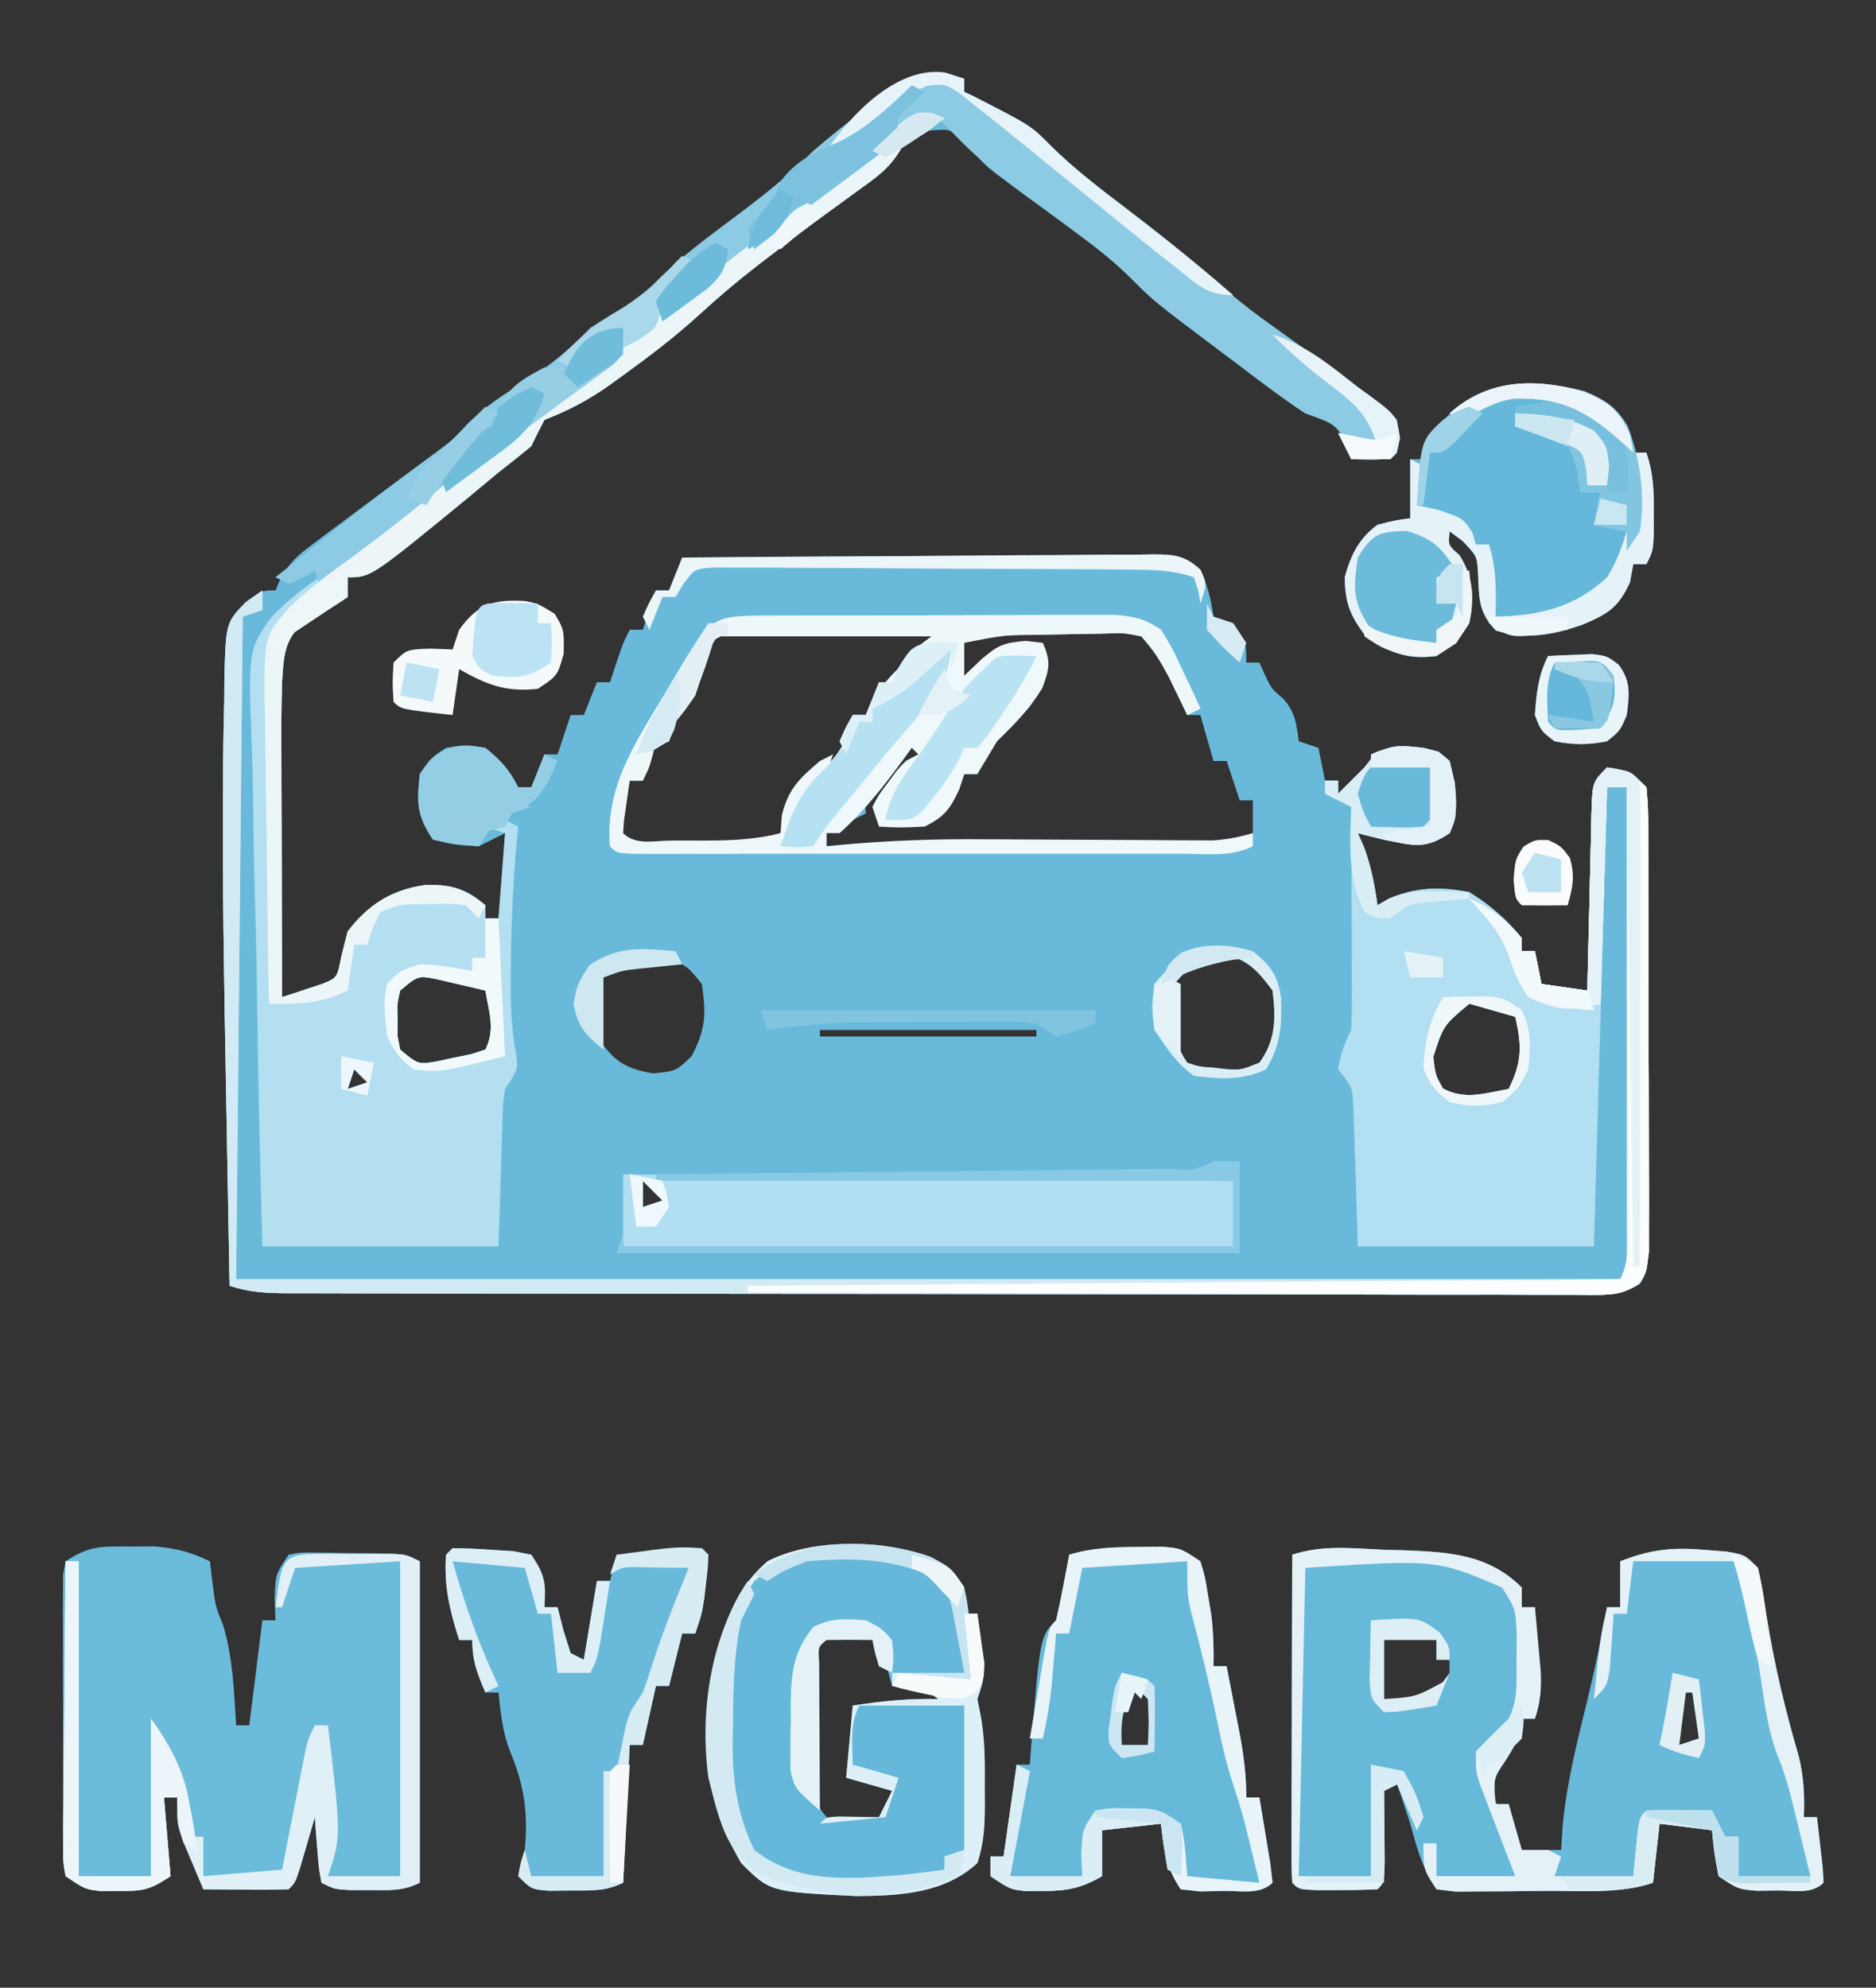 <?xml version="1.0" encoding="UTF-8"?>
<svg version="1.1" xmlns="http://www.w3.org/2000/svg" width="286" height="303">
<rect width="100%" height="100%" fill="#333333" stroke="none"/>
<path d="M0 0 C0 0.66 0 1.32 0 2 C0.516 2.248 1.031 2.495 1.562 2.75 C10.185 7.172 10.185 7.172 13.172 10.207 C16.799 13.789 20.761 16.791 24.812 19.875 C30.103 23.91 35.234 28.03 40.211 32.446 C42.483 34.42 44.86 36.194 47.312 37.938 C48.235 38.599 49.158 39.26 50.109 39.941 C51.063 40.621 52.017 41.3 53 42 C55.023 43.456 57.044 44.914 59.062 46.375 C59.961 47.022 60.859 47.669 61.785 48.336 C64 50 64 50 66 52 C66.188 54.562 66.188 54.562 66 57 C65 58 65 58 61.938 58.062 C60.968 58.042 59.999 58.021 59 58 C58.773 57.216 58.546 56.432 58.312 55.625 C56.632 52.264 55.427 52.324 52 51 C48.202 48.517 44.62 45.735 41 43 C40.441 42.581 39.882 42.161 39.306 41.729 C28.952 33.954 28.952 33.954 25.48 30.477 C22.873 27.874 20.154 25.744 17.188 23.562 C16.138 22.785 15.089 22.008 14.008 21.207 C12.213 19.89 10.416 18.574 8.617 17.262 C7.939 16.763 7.261 16.264 6.562 15.75 C5.936 15.29 5.31 14.83 4.664 14.355 C3 13 3 13 0.438 10.062 C-1.937 7.612 -1.937 7.612 -5.688 7.938 C-6.781 8.288 -7.874 8.639 -9 9 C-9.289 9.597 -9.578 10.194 -9.875 10.809 C-11.433 13.844 -13.55 15.142 -16.312 17.125 C-17.399 17.917 -18.485 18.71 -19.57 19.504 C-20.134 19.913 -20.698 20.321 -21.278 20.743 C-24.111 22.811 -26.903 24.93 -29.688 27.062 C-30.238 27.484 -30.788 27.905 -31.355 28.338 C-34.506 30.773 -37.508 33.304 -40.438 36 C-44.187 39.408 -48.143 42.418 -52.25 45.375 C-53.136 46.019 -53.136 46.019 -54.041 46.676 C-57.261 48.959 -60.333 50.581 -64 52 C-64.702 53.315 -65.365 54.651 -66 56 C-67.64 57.366 -69.312 58.694 -71 60 C-72.729 61.437 -74.459 62.875 -76.188 64.312 C-90.468 76 -90.468 76 -94 76 C-94 76.99 -94 77.98 -94 79 C-96.222 80.562 -98.549 81.811 -100.934 83.109 C-103.792 85.724 -103.735 88.31 -104 92 C-104.122 95.729 -104.117 99.453 -104.098 103.184 C-104.096 104.767 -104.096 104.767 -104.093 106.382 C-104.088 109.734 -104.075 113.086 -104.062 116.438 C-104.057 118.718 -104.053 120.999 -104.049 123.279 C-104.038 128.853 -104.021 134.426 -104 140 C-102.684 139.585 -101.374 139.15 -100.066 138.707 C-99.336 138.467 -98.606 138.227 -97.854 137.98 C-95.594 137.062 -95.594 137.062 -94.938 133.688 C-94.628 132.471 -94.319 131.254 -94 130 C-90.887 125.937 -87.436 123.723 -82.375 122.938 C-78.467 122.737 -76.029 123.362 -73 126 C-73 126.66 -73 127.32 -73 128 C-72.34 128 -71.68 128 -71 128 C-70.67 123.71 -70.34 119.42 -70 115 C-71.98 115.99 -71.98 115.99 -74 117 C-77.625 116.812 -77.625 116.812 -81 116 C-83.48 112.279 -83.463 110.402 -83 106 C-81.375 103.562 -81.375 103.562 -79 102 C-76 101.5 -76 101.5 -73 102 C-70.697 103.867 -69.322 105.356 -68 108 C-67.34 108 -66.68 108 -66 108 C-65.34 106.35 -64.68 104.7 -64 103 C-63.34 103 -62.68 103 -62 103 C-61.34 101.02 -60.68 99.04 -60 97 C-59.34 97 -58.68 97 -58 97 C-57.34 95.35 -56.68 93.7 -56 92 C-55.34 92 -54.68 92 -54 92 C-53.691 91.051 -53.381 90.103 -53.062 89.125 C-52 86 -52 86 -51 84 C-50.34 84 -49.68 84 -49 84 C-48.34 82.02 -47.68 80.04 -47 78 C-46.34 78 -45.68 78 -45 78 C-44.34 76.35 -43.68 74.7 -43 73 C-33.012 72.907 -23.025 72.836 -13.037 72.793 C-8.399 72.772 -3.762 72.744 0.876 72.698 C5.35 72.655 9.823 72.631 14.297 72.62 C16.006 72.613 17.714 72.599 19.423 72.577 C21.813 72.548 24.201 72.544 26.591 72.546 C27.3 72.532 28.01 72.517 28.74 72.502 C31.944 72.529 33.568 72.582 35.92 74.857 C37.119 77.237 37.634 79.367 38 82 C38.99 82.33 39.98 82.66 41 83 C43 86 43 86 43 89 C43.66 89 44.32 89 45 89 C45.402 89.897 45.402 89.897 45.812 90.812 C46.864 93.03 46.864 93.03 48.562 94.438 C50.453 96.492 50.632 98.28 51 101 C51.99 101.33 52.98 101.66 54 102 C54.33 103.65 54.66 105.3 55 107 C55.66 107 56.32 107 57 107 C57 107.66 57 108.32 57 109 C57.598 108.402 58.196 107.804 58.812 107.188 C59.534 106.466 60.256 105.744 61 105 C61.454 104.422 61.907 103.845 62.375 103.25 C64.897 101.31 66.915 101.685 70 102 C72.312 102.562 72.312 102.562 74 104 C74.913 107.791 75.625 111.343 74 115 C70.107 117.595 68.487 116.866 64 116 C62.661 115.691 61.323 115.371 60 115 C60.309 115.701 60.619 116.403 60.938 117.125 C62.033 120.089 62.564 122.877 63 126 C63.843 125.522 63.843 125.522 64.703 125.035 C68.759 123.207 72.664 123.126 77 124 C80.128 125.926 82.686 128.144 85 131 C85 131.66 85 132.32 85 133 C85.66 133 86.32 133 87 133 C87.33 134.65 87.66 136.3 88 138 C90.31 138.33 92.62 138.66 95 139 C95.02 138.041 95.04 137.082 95.06 136.094 C95.136 132.542 95.225 128.99 95.317 125.438 C95.356 123.9 95.391 122.361 95.422 120.823 C95.467 118.613 95.525 116.404 95.586 114.195 C95.603 113.161 95.603 113.161 95.621 112.105 C95.772 107.228 95.772 107.228 98 105 C100.935 105.367 101.864 105.864 104 108 C104.261 111.03 104.261 111.03 104.275 114.972 C104.28 115.69 104.285 116.407 104.29 117.146 C104.304 119.523 104.303 121.9 104.301 124.277 C104.305 125.926 104.309 127.575 104.314 129.225 C104.321 132.684 104.321 136.143 104.316 139.602 C104.31 144.039 104.327 148.475 104.35 152.912 C104.365 156.319 104.366 159.725 104.363 163.132 C104.363 164.768 104.368 166.404 104.378 168.039 C104.391 170.326 104.384 172.612 104.372 174.898 C104.373 176.2 104.374 177.502 104.374 178.843 C104 182 104 182 102.996 183.674 C99.806 185.793 96.39 185.404 92.687 185.367 C91.829 185.371 90.971 185.374 90.087 185.377 C87.201 185.385 84.316 185.37 81.43 185.356 C79.365 185.357 77.301 185.359 75.236 185.363 C69.621 185.368 64.005 185.354 58.39 185.337 C52.521 185.322 46.653 185.323 40.785 185.322 C30.929 185.319 21.073 185.304 11.217 185.281 C-1.445 185.252 -14.106 185.242 -26.767 185.238 C-37.638 185.234 -48.509 185.221 -59.38 185.207 C-62.881 185.203 -66.382 185.2 -69.883 185.197 C-75.379 185.193 -80.875 185.182 -86.371 185.168 C-88.392 185.163 -90.413 185.161 -92.434 185.16 C-95.185 185.158 -97.936 185.15 -100.687 185.14 C-101.493 185.141 -102.3 185.142 -103.13 185.143 C-106.35 185.126 -108.923 185.026 -112 184 C-112.132 176.749 -112.263 169.497 -112.391 162.246 C-112.451 158.877 -112.511 155.507 -112.573 152.138 C-112.841 137.425 -113.104 122.716 -113 108 C-112.995 106.802 -112.99 105.604 -112.985 104.369 C-112.959 101.14 -112.892 97.915 -112.812 94.688 C-112.807 93.618 -112.801 92.549 -112.795 91.447 C-112.554 82.892 -112.554 82.892 -109.574 79.77 C-107 78 -107 78 -105 78 C-104.745 77.402 -104.49 76.805 -104.227 76.189 C-102.865 73.758 -101.589 72.634 -99.367 70.977 C-98.643 70.43 -97.918 69.883 -97.172 69.32 C-96.414 68.761 -95.656 68.201 -94.875 67.625 C-94.14 67.073 -93.405 66.522 -92.648 65.953 C-89.689 63.734 -86.719 61.53 -83.742 59.335 C-82.677 58.544 -82.677 58.544 -81.59 57.738 C-80.954 57.269 -80.319 56.801 -79.664 56.318 C-77.804 54.909 -77.804 54.909 -75.688 52.562 C-72.306 49.338 -68.54 47.142 -64.574 44.695 C-61.654 42.772 -59.434 40.5 -57 38 C-55.057 36.726 -53.085 35.548 -51.062 34.406 C-48.858 33 -48.858 33 -46.785 30.754 C-43.261 27.269 -39.405 24.397 -35.438 21.438 C-31.029 18.143 -26.865 14.927 -23 11 C-20.456 8.816 -17.833 6.747 -15.188 4.688 C-14.501 4.125 -13.815 3.562 -13.107 2.982 C-8.326 -0.713 -5.882 -1.684 0 0 Z M-37.901 85.397 C-39.143 87.208 -40.132 89.01 -41.062 91 C-42.254 93.527 -43.435 95.653 -45 98 C-45 98.99 -45 99.98 -45 101 C-45.66 101 -46.32 101 -47 101 C-47.66 102.98 -48.32 104.96 -49 107 C-49.66 107 -50.32 107 -51 107 C-51.389 108.287 -51.761 109.58 -52.125 110.875 C-52.334 111.594 -52.543 112.314 -52.758 113.055 C-52.838 113.697 -52.918 114.339 -53 115 C-50.332 117.668 -48.299 117.261 -44.67 117.273 C-43.851 117.266 -43.032 117.258 -42.188 117.25 C-41.38 117.258 -40.572 117.265 -39.74 117.273 C-35.464 117.259 -31.794 117.215 -28 115 C-27.711 114.093 -27.422 113.185 -27.125 112.25 C-25.927 108.788 -25.265 108.162 -22.5 106 C-19.158 103.373 -17.91 101.247 -17 97 C-16.34 97 -15.68 97 -15 97 C-14.773 96.443 -14.546 95.886 -14.312 95.312 C-11.604 90.541 -7.244 87.355 -3 84 C-7.645 83.926 -12.289 83.871 -16.934 83.835 C-18.514 83.82 -20.095 83.8 -21.675 83.774 C-23.946 83.737 -26.217 83.72 -28.488 83.707 C-29.195 83.692 -29.901 83.676 -30.629 83.66 C-34.526 83.644 -34.526 83.644 -37.901 85.397 Z M-1 85 C-0.67 86.98 -0.34 88.96 0 91 C2.984 90.296 2.984 90.296 4.312 88.438 C6.786 86.331 8.864 86.791 12 87 C11.676 88.668 11.341 90.335 11 92 C10.897 92.722 10.794 93.444 10.688 94.188 C10 96 10 96 8.188 96.875 C4.993 98.518 3.779 100.951 2 104 C2 104.66 2 105.32 2 106 C1.34 106 0.68 106 0 106 C-0.247 106.598 -0.495 107.196 -0.75 107.812 C-2.248 110.435 -3.369 111.507 -6 113 C-9.75 113.688 -9.75 113.688 -13 114 C-12.49 110.227 -11.793 108.55 -9 106 C-9 105.34 -9 104.68 -9 104 C-8.01 103.67 -7.02 103.34 -6 103 C-6.33 102.01 -6.66 101.02 -7 100 C-8.339 101.62 -9.671 103.246 -11 104.875 C-11.742 105.78 -12.485 106.685 -13.25 107.617 C-15.197 109.776 -15.197 109.776 -15 112 C-17 113 -19 114 -21 115 C-21 115.66 -21 116.32 -21 117 C-13.116 117.046 -5.231 117.082 2.653 117.104 C6.314 117.114 9.975 117.128 13.636 117.151 C17.17 117.173 20.704 117.185 24.237 117.19 C26.24 117.195 28.243 117.211 30.246 117.227 C31.467 117.227 32.688 117.227 33.946 117.227 C35.021 117.231 36.096 117.236 37.203 117.241 C39.99 117.001 41.631 116.44 44 115 C44 113.35 44 111.7 44 110 C43.34 110 42.68 110 42 110 C41.34 108.02 40.68 106.04 40 104 C39.34 104 38.68 104 38 104 C37.34 101.69 36.68 99.38 36 97 C35.34 97 34.68 97 34 97 C33.959 96.34 33.917 95.68 33.875 95 C32.561 90.494 30.615 87.057 27 84 C23.105 82.992 19.431 83.194 15.438 83.438 C13.895 83.479 13.895 83.479 12.322 83.521 C7.763 83.672 3.462 84.02 -1 85 Z M-6 98 C-5 100 -5 100 -5 100 Z M-55 137 C-56.569 140.139 -56.352 142.539 -56 146 C-53.384 149.725 -51.94 150.835 -47.438 151.625 C-43.933 151.275 -43.933 151.275 -41.562 149 C-39.387 144.824 -39.331 142.685 -40 138 C-42.107 135.38 -42.107 135.38 -45 134 C-49.359 134 -51.285 134.854 -55 137 Z M32 138 C31.169 142.7 31.335 146.003 34 150 C35.858 150.616 35.858 150.616 37.938 150.75 C38.972 150.866 38.972 150.866 40.027 150.984 C42.215 151.108 42.215 151.108 45 150 C47.527 146.543 47.51 143.15 47 139 C44.713 135.929 43.276 134.287 39.5 133.438 C35.929 134.241 34.393 135.197 32 138 Z M-86 139 C-86.477 141.133 -86.477 141.133 -86.375 143.5 C-86.383 144.294 -86.39 145.088 -86.398 145.906 C-86.201 146.943 -86.201 146.943 -86 148 C-83.26 150.269 -83.26 150.269 -80.555 149.828 C-79.67 149.637 -78.786 149.447 -77.875 149.25 C-76.986 149.07 -76.096 148.889 -75.18 148.703 C-74.46 148.471 -73.741 148.239 -73 148 C-71.466 144.931 -72.45 142.299 -73 139 C-74.6 138.61 -76.206 138.238 -77.812 137.875 C-78.706 137.666 -79.599 137.457 -80.52 137.242 C-83.252 136.711 -83.252 136.711 -86 139 Z M77 141 C73.031 144.333 73.031 144.333 71.5 149.125 C71.839 151.926 71.839 151.926 73 153.938 C76.342 155.713 79.348 154.659 83 154 C85.037 149.926 85.026 147.411 84 143 C81.69 142.34 79.38 141.68 77 141 Z M-22 145 C-22 145.33 -22 145.66 -22 146 C-11.11 146 -0.22 146 11 146 C11 145.67 11 145.34 11 145 C0.11 145 -10.78 145 -22 145 Z M-93 151 C-93.33 151.99 -93.66 152.98 -94 154 C-93.01 153.67 -92.02 153.34 -91 153 C-91.66 152.34 -92.32 151.68 -93 151 Z M-49 168 C-49 169.32 -49 170.64 -49 172 C-48.01 171.67 -47.02 171.34 -46 171 C-46.99 170.01 -47.98 169.02 -49 168 Z " fill="#69BADA" transform="translate(147,12)"/>
<path d="M0 0 C1.025 0.027 2.05 0.054 3.105 0.082 C9.844 0.351 15.752 0.752 20.75 5.75 C20.75 6.74 20.75 7.73 20.75 8.75 C21.41 8.75 22.07 8.75 22.75 8.75 C22.946 10.833 23.131 12.916 23.312 15 C23.469 16.74 23.469 16.74 23.629 18.516 C23.732 21.269 23.612 23.17 22.75 25.75 C22.09 25.75 21.43 25.75 20.75 25.75 C20.647 26.307 20.544 26.864 20.438 27.438 C19.75 29.75 19.75 29.75 18.188 32.25 C16.418 34.847 16.418 34.847 16.75 38.75 C17.41 38.75 18.07 38.75 18.75 38.75 C19.41 41.06 20.07 43.37 20.75 45.75 C22.07 45.75 23.39 45.75 24.75 45.75 C25.41 45.75 26.07 45.75 26.75 45.75 C26.832 44.451 26.915 43.151 27 41.812 C27.635 35.343 29.222 29.147 30.762 22.848 C31.903 18.176 32.867 13.477 33.75 8.75 C34.41 8.75 35.07 8.75 35.75 8.75 C35.75 6.44 35.75 4.13 35.75 1.75 C40.268 -0.03 43.673 -0.423 48.5 0 C50.194 0.131 50.194 0.131 51.922 0.266 C54.75 0.75 54.75 0.75 56.75 2.75 C57.289 5.32 57.735 7.845 58.125 10.438 C59.282 17.624 60.926 24.501 62.98 31.48 C63.738 34.699 63.895 37.458 63.75 40.75 C64.41 40.75 65.07 40.75 65.75 40.75 C65.944 42.395 66.13 44.041 66.312 45.688 C66.469 47.062 66.469 47.062 66.629 48.465 C66.689 49.596 66.689 49.596 66.75 50.75 C64.951 52.549 62.299 51.923 59.875 51.938 C58.27 51.959 58.27 51.959 56.633 51.98 C53.75 51.75 53.75 51.75 50.75 49.75 C50.062 46.125 50.062 46.125 49.75 42.75 C47.11 42.42 44.47 42.09 41.75 41.75 C41.42 44.72 41.09 47.69 40.75 50.75 C35.631 52.456 30.174 51.975 24.816 51.99 C22.692 52 20.568 52.031 18.443 52.062 C17.096 52.069 15.749 52.074 14.402 52.078 C13.175 52.087 11.948 52.097 10.683 52.106 C9.715 51.989 8.747 51.871 7.75 51.75 C5.534 48.425 4.792 45.594 3.75 41.75 C3.094 39.746 2.431 37.745 1.75 35.75 C0.76 36.245 0.76 36.245 -0.25 36.75 C-0.238 37.749 -0.227 38.748 -0.215 39.777 C-0.206 41.068 -0.197 42.358 -0.188 43.688 C-0.176 44.975 -0.164 46.263 -0.152 47.59 C-0.25 50.75 -0.25 50.75 -1.25 51.75 C-3.248 51.849 -5.25 51.88 -7.25 51.875 C-8.343 51.878 -9.436 51.88 -10.562 51.883 C-13.25 51.75 -13.25 51.75 -14.25 50.75 C-14.343 49.185 -14.367 47.615 -14.364 46.047 C-14.363 45.046 -14.363 44.045 -14.363 43.013 C-14.358 41.925 -14.353 40.836 -14.348 39.715 C-14.346 38.606 -14.345 37.498 -14.343 36.356 C-14.338 32.8 -14.325 29.244 -14.312 25.688 C-14.307 23.283 -14.303 20.879 -14.299 18.475 C-14.288 12.566 -14.271 6.658 -14.25 0.75 C-9.555 -0.815 -4.904 -0.201 0 0 Z M-0.25 13.75 C-0.25 16.72 -0.25 19.69 -0.25 22.75 C3.124 23.084 3.124 23.084 6.75 22.75 C8.771 21.002 8.771 21.002 9.75 18.75 C9.75 18.09 9.75 17.43 9.75 16.75 C9.09 16.75 8.43 16.75 7.75 16.75 C7.75 15.76 7.75 14.77 7.75 13.75 C3.648 12.735 3.648 12.735 -0.25 13.75 Z M45.75 21.75 C45.42 24.39 45.09 27.03 44.75 29.75 C45.74 29.42 46.73 29.09 47.75 28.75 C47.42 26.44 47.09 24.13 46.75 21.75 C46.42 21.75 46.09 21.75 45.75 21.75 Z " fill="#69BADA" transform="translate(211.25,236.25)"/>
<path d="M0 0 C0 0.99 0 1.98 0 3 C-0.99 3.33 -1.98 3.66 -3 4 C-3.33 37.33 -3.66 70.66 -4 105 C65.96 105 135.92 105 208 105 C208 80.25 208 55.5 208 30 C207.01 30 206.02 30 205 30 C204.34 53.1 203.68 76.2 203 100 C191.12 100 179.24 100 167 100 C166.625 88.188 166.625 88.188 166.522 84.473 C166.469 83.023 166.469 83.023 166.414 81.543 C166.383 80.553 166.351 79.563 166.319 78.544 C166.162 75.759 166.162 75.759 164 73 C164.346 70.716 164.967 69.066 166 67 C166.087 64.446 166.116 61.92 166.098 59.367 C166.096 58.615 166.095 57.864 166.093 57.089 C166.088 54.684 166.075 52.28 166.062 49.875 C166.057 48.246 166.053 46.617 166.049 44.988 C166.038 40.992 166.021 36.996 166 33 C164.68 32.34 163.36 31.68 162 31 C162 30.34 162 29.68 162 29 C162.66 29 163.32 29 164 29 C164 29.66 164 30.32 164 31 C164.598 30.402 165.196 29.804 165.812 29.188 C166.534 28.466 167.256 27.744 168 27 C168.454 26.422 168.907 25.845 169.375 25.25 C171.897 23.31 173.915 23.685 177 24 C179.312 24.562 179.312 24.562 181 26 C181.913 29.791 182.625 33.343 181 37 C177.107 39.595 175.487 38.866 171 38 C169.661 37.691 168.323 37.371 167 37 C167.309 37.701 167.619 38.403 167.938 39.125 C169.033 42.089 169.564 44.877 170 48 C170.562 47.682 171.124 47.363 171.703 47.035 C175.759 45.207 179.664 45.126 184 46 C187.128 47.926 189.686 50.144 192 53 C192 53.66 192 54.32 192 55 C192.66 55 193.32 55 194 55 C194.33 56.65 194.66 58.3 195 60 C197.31 60.33 199.62 60.66 202 61 C202.02 60.041 202.04 59.082 202.06 58.094 C202.136 54.542 202.225 50.99 202.317 47.438 C202.356 45.9 202.391 44.361 202.422 42.823 C202.467 40.613 202.525 38.404 202.586 36.195 C202.597 35.506 202.609 34.816 202.621 34.105 C202.772 29.228 202.772 29.228 205 27 C207.935 27.367 208.864 27.864 211 30 C211.261 33.03 211.261 33.03 211.275 36.972 C211.28 37.69 211.285 38.407 211.29 39.146 C211.304 41.523 211.303 43.9 211.301 46.277 C211.305 47.926 211.309 49.575 211.314 51.225 C211.321 54.684 211.321 58.143 211.316 61.602 C211.31 66.039 211.327 70.475 211.35 74.912 C211.365 78.319 211.366 81.725 211.363 85.132 C211.363 86.768 211.368 88.404 211.378 90.039 C211.391 92.326 211.384 94.612 211.372 96.898 C211.373 98.2 211.374 99.502 211.374 100.843 C211 104 211 104 209.996 105.674 C206.806 107.793 203.39 107.404 199.687 107.367 C198.829 107.371 197.971 107.374 197.087 107.377 C194.201 107.385 191.316 107.37 188.43 107.356 C186.365 107.357 184.301 107.359 182.236 107.363 C176.621 107.368 171.005 107.354 165.39 107.337 C159.521 107.322 153.653 107.323 147.785 107.322 C137.929 107.319 128.073 107.304 118.217 107.281 C105.555 107.252 92.894 107.242 80.233 107.238 C69.362 107.234 58.491 107.221 47.62 107.207 C44.119 107.203 40.618 107.2 37.117 107.197 C31.621 107.193 26.125 107.182 20.629 107.168 C18.608 107.163 16.587 107.161 14.566 107.16 C11.815 107.158 9.064 107.15 6.313 107.14 C5.507 107.141 4.7 107.142 3.87 107.143 C0.65 107.126 -1.923 107.026 -5 106 C-5.132 98.749 -5.263 91.497 -5.391 84.246 C-5.451 80.877 -5.511 77.507 -5.573 74.138 C-5.841 59.425 -6.104 44.716 -6 30 C-5.995 28.802 -5.99 27.604 -5.985 26.369 C-5.959 23.14 -5.892 19.915 -5.812 16.688 C-5.807 15.618 -5.801 14.549 -5.795 13.447 C-5.554 4.894 -5.554 4.894 -2.449 1.77 C-1.237 0.894 -1.237 0.894 0 0 Z M184 63 C180.031 66.333 180.031 66.333 178.5 71.125 C178.839 73.926 178.839 73.926 180 75.938 C183.342 77.713 186.348 76.659 190 76 C192.037 71.926 192.026 69.411 191 65 C188.69 64.34 186.38 63.68 184 63 Z " fill="#B2DFF1" transform="translate(40,90)"/>
<path d="M0 0 C1.214 -0.005 2.429 -0.01 3.68 -0.016 C6.949 0.236 9.19 0.844 12.125 2.25 C12.249 3.281 12.373 4.312 12.5 5.375 C12.973 9.109 12.973 9.109 14.125 11.938 C15.638 16.948 15.805 22.044 16.125 27.25 C16.785 27.25 17.445 27.25 18.125 27.25 C18.785 21.97 19.445 16.69 20.125 11.25 C20.785 11.25 21.445 11.25 22.125 11.25 C22.084 10.157 22.043 9.064 22 7.938 C22.125 4.25 22.125 4.25 24.125 1.25 C25.973 0.894 25.973 0.894 28.188 0.922 C28.984 0.927 29.781 0.932 30.602 0.938 C31.851 0.968 31.851 0.968 33.125 1 C34.374 1.008 34.374 1.008 35.648 1.016 C41.816 1.095 41.816 1.095 44.125 2.25 C44.125 18.42 44.125 34.59 44.125 51.25 C41.516 52.555 39.536 52.383 36.625 52.375 C35.645 52.378 34.666 52.38 33.656 52.383 C31.125 52.25 31.125 52.25 29.125 51.25 C28.711 48.965 28.711 48.965 28.5 46.188 C28.425 45.268 28.35 44.349 28.273 43.402 C28.224 42.692 28.175 41.982 28.125 41.25 C27.92 41.96 27.715 42.671 27.504 43.402 C27.234 44.321 26.965 45.241 26.688 46.188 C26.421 47.104 26.154 48.021 25.879 48.965 C25.125 51.25 25.125 51.25 24.125 52.25 C21.939 52.323 19.75 52.334 17.562 52.312 C15.766 52.299 15.766 52.299 13.934 52.285 C13.007 52.274 12.08 52.262 11.125 52.25 C10.45 50.67 9.785 49.086 9.125 47.5 C8.754 46.618 8.383 45.737 8 44.828 C7.125 42.25 7.125 42.25 7.125 38.25 C6.465 38.25 5.805 38.25 5.125 38.25 C5.455 42.21 5.785 46.17 6.125 50.25 C2.886 52.409 1.876 52.522 -1.875 52.5 C-2.741 52.505 -3.607 52.51 -4.5 52.516 C-6.875 52.25 -6.875 52.25 -9.875 50.25 C-10.256 48.201 -10.256 48.201 -10.263 45.648 C-10.273 44.694 -10.282 43.74 -10.292 42.756 C-10.286 41.723 -10.28 40.69 -10.273 39.625 C-10.276 38.567 -10.279 37.509 -10.282 36.419 C-10.284 34.18 -10.279 31.941 -10.266 29.701 C-10.25 26.264 -10.266 22.828 -10.285 19.391 C-10.283 17.219 -10.279 15.047 -10.273 12.875 C-10.28 11.842 -10.286 10.808 -10.292 9.744 C-10.282 8.789 -10.273 7.835 -10.263 6.852 C-10.261 6.009 -10.258 5.167 -10.256 4.299 C-10.13 3.623 -10.005 2.947 -9.875 2.25 C-6.219 -0.187 -4.348 -0.018 0 0 Z " fill="#6BBBDB" transform="translate(19.875,235.75)"/>
<path d="M0 0 C2.062 0.438 2.062 0.438 4 1 C0.25 4 0.25 4 -2 4 C-2.331 4.862 -2.331 4.862 -2.668 5.742 C-4.418 8.709 -6.517 10.118 -9.312 12.125 C-10.399 12.917 -11.485 13.71 -12.57 14.504 C-13.134 14.913 -13.698 15.321 -14.278 15.743 C-17.111 17.811 -19.903 19.93 -22.688 22.062 C-23.238 22.484 -23.788 22.905 -24.355 23.338 C-27.506 25.773 -30.508 28.304 -33.438 31 C-37.187 34.408 -41.143 37.418 -45.25 40.375 C-46.136 41.019 -46.136 41.019 -47.041 41.676 C-50.261 43.959 -53.333 45.581 -57 47 C-57.702 48.315 -58.365 49.651 -59 51 C-60.64 52.366 -62.312 53.694 -64 55 C-65.729 56.437 -67.459 57.875 -69.188 59.312 C-83.468 71 -83.468 71 -87 71 C-87 71.99 -87 72.98 -87 74 C-89.222 75.562 -91.549 76.811 -93.934 78.109 C-96.792 80.724 -96.735 83.31 -97 87 C-97.122 90.729 -97.117 94.453 -97.098 98.184 C-97.096 99.239 -97.095 100.295 -97.093 101.382 C-97.088 104.734 -97.075 108.086 -97.062 111.438 C-97.057 113.718 -97.053 115.999 -97.049 118.279 C-97.038 123.853 -97.021 129.426 -97 135 C-95.684 134.585 -94.374 134.15 -93.066 133.707 C-92.336 133.467 -91.606 133.227 -90.854 132.98 C-88.594 132.062 -88.594 132.062 -87.938 128.688 C-87.628 127.471 -87.319 126.254 -87 125 C-83.887 120.937 -80.436 118.723 -75.375 117.938 C-71.467 117.737 -69.029 118.362 -66 121 C-66 121.66 -66 122.32 -66 123 C-65.34 123 -64.68 123 -64 123 C-63.67 118.71 -63.34 114.42 -63 110 C-63.99 109.67 -64.98 109.34 -66 109 C-65.01 108.67 -64.02 108.34 -63 108 C-62.01 108.495 -62.01 108.495 -61 109 C-61.108 110.094 -61.108 110.094 -61.219 111.211 C-61.819 117.966 -62.108 124.658 -62.125 131.438 C-62.13 132.194 -62.134 132.951 -62.139 133.73 C-62.13 137.07 -61.991 140.05 -61.367 143.348 C-61 146 -61 146 -63 149 C-63.367 151.613 -63.367 151.613 -63.414 154.543 C-63.45 155.51 -63.485 156.477 -63.522 157.473 C-63.556 158.699 -63.59 159.925 -63.625 161.188 C-63.811 167.035 -63.811 167.035 -64 173 C-75.88 173 -87.76 173 -100 173 C-100.34 160.951 -100.615 148.906 -100.777 136.854 C-100.855 131.256 -100.961 125.662 -101.132 120.066 C-101.295 114.658 -101.384 109.254 -101.423 103.844 C-101.451 101.788 -101.505 99.732 -101.586 97.677 C-102.181 82.02 -102.181 82.02 -98.534 76.97 C-95.025 73.377 -91.068 70.653 -86.771 68.087 C-84.403 66.633 -82.307 64.916 -80.188 63.125 C-74.796 58.81 -69.336 54.584 -63.882 50.349 C-54.348 42.943 -44.852 35.495 -35.438 27.938 C-29.777 23.395 -24.057 18.942 -18.293 14.531 C-14.591 11.693 -10.919 8.818 -7.25 5.938 C-6.336 5.221 -6.336 5.221 -5.404 4.49 C-2.611 2.351 -2.611 2.351 0 0 Z M-79 134 C-79.477 136.133 -79.477 136.133 -79.375 138.5 C-79.383 139.294 -79.39 140.088 -79.398 140.906 C-79.201 141.943 -79.201 141.943 -79 143 C-76.26 145.269 -76.26 145.269 -73.555 144.828 C-72.67 144.637 -71.786 144.447 -70.875 144.25 C-69.986 144.07 -69.096 143.889 -68.18 143.703 C-67.46 143.471 -66.741 143.239 -66 143 C-64.466 139.931 -65.45 137.299 -66 134 C-67.6 133.61 -69.206 133.238 -70.812 132.875 C-71.706 132.666 -72.599 132.457 -73.52 132.242 C-76.252 131.711 -76.252 131.711 -79 134 Z M-86 146 C-86.33 146.99 -86.66 147.98 -87 149 C-86.01 148.67 -85.02 148.34 -84 148 C-84.66 147.34 -85.32 146.68 -86 146 Z " fill="#B3DFF1" transform="translate(140,17)"/>
<path d="M0 0 C3.188 1.688 3.188 1.688 5.188 4.688 C5.188 6.008 5.188 7.327 5.188 8.688 C5.848 8.688 6.508 8.688 7.188 8.688 C7.383 10.291 7.569 11.895 7.75 13.5 C7.907 14.84 7.907 14.84 8.066 16.207 C8.188 18.688 8.188 18.688 7.188 21.688 C7.329 22.396 7.471 23.105 7.617 23.836 C8.386 27.68 8.333 31.403 8.312 35.312 C8.318 36.457 8.318 36.457 8.324 37.625 C8.318 40.901 8.23 43.559 7.188 46.688 C2.123 51.334 -4.52 51.649 -11.141 51.727 C-24.454 51.076 -24.454 51.076 -28.812 46.688 C-35.161 35.936 -35.147 25.039 -32.125 13.25 C-30.457 7.969 -28.985 4.351 -24.812 0.688 C-17.812 -2.875 -7.367 -2.573 0 0 Z M-17.812 13.688 C-18.123 16.063 -18.123 16.063 -18.078 18.809 C-18.081 19.826 -18.083 20.844 -18.086 21.893 C-18.078 22.959 -18.07 24.026 -18.062 25.125 C-18.07 26.188 -18.078 27.251 -18.086 28.346 C-18.083 29.365 -18.081 30.384 -18.078 31.434 C-18.076 32.369 -18.074 33.304 -18.071 34.267 C-17.974 36.947 -17.974 36.947 -15.812 39.688 C-13.835 40.05 -13.835 40.05 -11.688 39.875 C-10.409 39.813 -9.13 39.751 -7.812 39.688 C-7.152 38.367 -6.492 37.047 -5.812 35.688 C-8.123 35.028 -10.432 34.367 -12.812 33.688 C-12.482 30.058 -12.152 26.427 -11.812 22.688 C-7.427 21.986 -3.255 21.579 1.188 21.688 C-1.766 19.318 -1.766 19.318 -5.812 19.688 C-6.122 18.553 -6.431 17.419 -6.75 16.25 C-7.442 12.9 -7.442 12.9 -8.812 11.688 C-13.838 11.143 -13.838 11.143 -17.812 13.688 Z " fill="#65B8D9" transform="translate(141.812,237.312)"/>
<path d="M0 0 C1.136 -0.014 2.271 -0.028 3.441 -0.043 C6.438 0.188 6.438 0.188 9.438 2.188 C10.168 4.613 10.168 4.613 10.625 7.5 C10.784 8.445 10.942 9.39 11.105 10.363 C11.416 13.005 11.5 15.531 11.438 18.188 C12.098 18.188 12.758 18.188 13.438 18.188 C13.942 20.77 14.441 23.353 14.938 25.938 C15.081 26.667 15.224 27.397 15.371 28.148 C16.026 31.581 16.438 34.679 16.438 38.188 C17.098 38.188 17.758 38.188 18.438 38.188 C18.798 40.332 19.151 42.478 19.5 44.625 C19.796 46.417 19.796 46.417 20.098 48.246 C20.21 49.217 20.322 50.187 20.438 51.188 C18.56 53.065 15.509 52.405 13 52.438 C11.826 52.463 10.651 52.489 9.441 52.516 C8.45 52.407 7.459 52.299 6.438 52.188 C4.141 48.743 3.897 46.249 3.438 42.188 C-1.018 42.682 -1.018 42.682 -5.562 43.188 C-5.562 45.498 -5.562 47.807 -5.562 50.188 C-8.694 52.019 -11.011 52.459 -14.625 52.438 C-15.482 52.443 -16.339 52.448 -17.223 52.453 C-19.562 52.188 -19.562 52.188 -22.562 50.188 C-22.562 49.197 -22.562 48.208 -22.562 47.188 C-21.902 47.188 -21.242 47.188 -20.562 47.188 C-19.902 42.568 -19.242 37.947 -18.562 33.188 C-17.902 33.188 -17.242 33.188 -16.562 33.188 C-16.514 32.509 -16.465 31.831 -16.414 31.133 C-15.008 13.633 -15.008 13.633 -12.562 11.188 C-12.169 9.509 -11.822 7.819 -11.5 6.125 C-11.323 5.206 -11.147 4.287 -10.965 3.34 C-10.832 2.63 -10.699 1.919 -10.562 1.188 C-7.022 0.1 -3.692 0.021 0 0 Z M-0.562 21.188 C-2.42 24.322 -2.764 26.562 -2.562 30.188 C-1.242 30.188 0.077 30.188 1.438 30.188 C1.604 26.771 1.604 26.771 1.438 23.188 C0.777 22.527 0.117 21.867 -0.562 21.188 Z " fill="#67B9DA" transform="translate(173.562,235.812)"/>
<path d="M0 0 C3.827 1.696 5.202 2.671 7 6.566 C7.247 7.928 7.247 7.928 7.5 9.316 C8.16 9.316 8.82 9.316 9.5 9.316 C10.58 12.555 10.633 14.977 10.625 18.379 C10.629 19.974 10.629 19.974 10.633 21.602 C10.5 24.316 10.5 24.316 9.5 26.316 C8.84 26.316 8.18 26.316 7.5 26.316 C7.335 27.224 7.17 28.131 7 29.066 C5.165 33.042 3.628 33.872 -0.277 35.559 C-4.846 37.116 -8.681 37.858 -13.438 36.441 C-16.227 33.567 -15.985 31.364 -16.188 27.48 C-16.35 25.058 -16.35 25.058 -18.562 22.754 C-19.202 22.28 -19.841 21.805 -20.5 21.316 C-20.726 23.44 -20.726 23.44 -19 24.941 C-16.861 28.328 -16.711 31.48 -17.5 35.316 C-19.5 38.379 -19.5 38.379 -22.5 40.316 C-27.003 40.906 -29.832 39.814 -33.438 37.129 C-35.755 33.969 -36.419 32.216 -36.5 28.316 C-35.546 24.897 -34.378 22.448 -31.5 20.316 C-28.812 19.629 -28.812 19.629 -26.5 19.316 C-26.5 16.346 -26.5 13.376 -26.5 10.316 C-25.84 10.316 -25.18 10.316 -24.5 10.316 C-24.294 9.595 -24.087 8.873 -23.875 8.129 C-19.298 -1.234 -9.35 -2.557 0 0 Z " fill="#65B8D9" transform="translate(241.5,59.684)"/>
<path d="M0 0 C1.467 -0.031 1.467 -0.031 2.963 -0.062 C9.156 -0.096 13.894 0.382 19.438 3.25 C23.505 7.898 22.92 13.025 22.797 18.914 C22.325 23.293 21.525 25.163 18.438 28.25 C17.448 28.58 16.457 28.91 15.438 29.25 C15.787 30.119 16.136 30.988 16.496 31.883 C17.179 33.611 17.179 33.611 17.875 35.375 C18.327 36.512 18.78 37.649 19.246 38.82 C20.348 41.992 20.998 44.929 21.438 48.25 C17.477 48.25 13.518 48.25 9.438 48.25 C9.438 46.6 9.438 44.95 9.438 43.25 C8.777 43.25 8.117 43.25 7.438 43.25 C7.2 42.202 7.2 42.202 6.957 41.133 C6.724 40.223 6.49 39.313 6.25 38.375 C6.03 37.47 5.809 36.565 5.582 35.633 C4.458 32.605 4.458 32.605 -0.562 31.25 C-0.562 36.86 -0.562 42.47 -0.562 48.25 C-4.192 48.25 -7.822 48.25 -11.562 48.25 C-11.587 41.575 -11.605 34.9 -11.617 28.224 C-11.622 25.952 -11.629 23.679 -11.638 21.406 C-11.65 18.147 -11.656 14.888 -11.66 11.629 C-11.665 10.606 -11.67 9.583 -11.676 8.529 C-11.676 7.588 -11.676 6.647 -11.676 5.678 C-11.678 4.845 -11.68 4.013 -11.683 3.155 C-11.366 -1.862 -3.771 0.019 0 0 Z M1.438 12.25 C1.438 15.22 1.438 18.19 1.438 21.25 C4.812 21.584 4.812 21.584 8.438 21.25 C10.459 19.502 10.459 19.502 11.438 17.25 C11.438 16.59 11.438 15.93 11.438 15.25 C10.777 15.25 10.117 15.25 9.438 15.25 C9.438 14.26 9.438 13.27 9.438 12.25 C5.335 11.235 5.335 11.235 1.438 12.25 Z " fill="#66B9D9" transform="translate(209.562,237.75)"/>
<path d="M0 0 C0 0.66 0 1.32 0 2 C0.516 2.248 1.031 2.495 1.562 2.75 C10.185 7.172 10.185 7.172 13.172 10.207 C16.799 13.789 20.761 16.791 24.812 19.875 C30.103 23.91 35.234 28.03 40.211 32.446 C42.483 34.42 44.86 36.194 47.312 37.938 C48.235 38.599 49.158 39.26 50.109 39.941 C51.063 40.621 52.017 41.3 53 42 C55.023 43.456 57.044 44.914 59.062 46.375 C59.961 47.022 60.859 47.669 61.785 48.336 C64 50 64 50 66 52 C66.188 54.562 66.188 54.562 66 57 C65 58 65 58 61.938 58.062 C60.968 58.042 59.999 58.021 59 58 C58.773 57.216 58.546 56.432 58.312 55.625 C56.632 52.264 55.427 52.324 52 51 C48.202 48.517 44.62 45.735 41 43 C40.441 42.581 39.882 42.161 39.306 41.729 C28.952 33.954 28.952 33.954 25.48 30.477 C22.873 27.874 20.154 25.744 17.188 23.562 C16.138 22.785 15.089 22.008 14.008 21.207 C12.213 19.89 10.416 18.574 8.617 17.262 C4.754 14.419 1.307 11.502 -2 8 C-2.99 7.01 -2.99 7.01 -4 6 C-7.119 6.354 -8.967 7.523 -11.328 9.52 C-11.955 10.041 -12.581 10.562 -13.226 11.099 C-13.894 11.665 -14.562 12.23 -15.25 12.812 C-20.707 17.346 -26.225 21.731 -31.938 25.938 C-38.323 30.658 -44.46 35.622 -50.559 40.705 C-56.969 46.027 -63.566 51.077 -70.203 56.109 C-74.002 58.991 -77.732 61.95 -81.441 64.945 C-84.816 67.655 -88.22 70.328 -91.625 73 C-92.254 73.494 -92.884 73.988 -93.532 74.497 C-95.021 75.665 -96.51 76.832 -98 78 C-98.33 77.01 -98.66 76.02 -99 75 C-99.619 75.351 -100.237 75.701 -100.875 76.062 C-101.576 76.372 -102.278 76.681 -103 77 C-103.66 76.67 -104.32 76.34 -105 76 C-96.972 69.518 -88.934 63.103 -80.586 57.035 C-77.919 55.025 -77.919 55.025 -75.508 52.465 C-72.982 49.982 -70.535 48.307 -67.5 46.5 C-63.441 43.997 -60.331 41.421 -57 38 C-55.057 36.726 -53.085 35.548 -51.062 34.406 C-48.858 33 -48.858 33 -46.785 30.754 C-43.261 27.269 -39.405 24.397 -35.438 21.438 C-31.029 18.143 -26.865 14.927 -23 11 C-20.456 8.816 -17.833 6.747 -15.188 4.688 C-14.501 4.125 -13.815 3.562 -13.107 2.982 C-8.326 -0.713 -5.882 -1.684 0 0 Z " fill="#8DCAE3" transform="translate(147,12)"/>
<path d="M0 0 C1.981 0.012 3.962 0.109 5.938 0.25 C7.56 0.351 7.56 0.351 9.215 0.453 C10.593 0.724 10.593 0.724 12 1 C14.152 4.228 14.201 5.284 14 9 C14.66 9 15.32 9 16 9 C16.289 10.134 16.578 11.269 16.875 12.438 C17.246 13.613 17.617 14.789 18 16 C18.66 16.33 19.32 16.66 20 17 C20.66 13.04 21.32 9.08 22 5 C22.66 5 23.32 5 24 5 C24.33 3.68 24.66 2.36 25 1 C27.145 0.806 29.291 0.62 31.438 0.438 C32.632 0.333 33.827 0.229 35.059 0.121 C36.029 0.081 37 0.041 38 0 C38.495 0.495 38.495 0.495 39 1 C38.914 2.961 38.914 2.961 38.625 5.375 C38.49 6.562 38.49 6.562 38.352 7.773 C38 10 38 10 37 13 C36.34 13 35.68 13 35 13 C34.34 15.64 33.68 18.28 33 21 C32.34 21 31.68 21 31 21 C30.34 23.97 29.68 26.94 29 30 C28.34 30 27.68 30 27 30 C26.67 36.93 26.34 43.86 26 51 C23.275 52.363 21.039 52.169 18 52.188 C16.927 52.202 15.855 52.216 14.75 52.23 C12 52 12 52 10 50 C10.359 48.141 10.359 48.141 11 46 C11.545 40.42 10.922 36.07 8.734 30.93 C7.614 27.987 7.325 25.123 7 22 C6.34 22 5.68 22 5 22 C3.743 19.094 3 17.204 3 14 C2.34 14 1.68 14 1 14 C-0.442 9.493 -1.342 5.791 -1 1 C-0.67 0.67 -0.34 0.34 0 0 Z " fill="#69BADA" transform="translate(69,236)"/>
<path d="M0 0 C1.228 -0.006 2.456 -0.013 3.722 -0.019 C5.063 -0.021 6.405 -0.022 7.746 -0.023 C9.123 -0.026 10.499 -0.029 11.875 -0.033 C14.759 -0.039 17.643 -0.041 20.527 -0.04 C24.221 -0.04 27.914 -0.054 31.607 -0.071 C34.449 -0.082 37.291 -0.084 40.134 -0.083 C41.495 -0.085 42.857 -0.089 44.218 -0.097 C46.123 -0.107 48.028 -0.102 49.934 -0.098 C51.559 -0.1 51.559 -0.1 53.217 -0.102 C56.064 0.148 57.675 0.559 60.031 2.145 C61.735 4.966 61.735 4.966 63.281 8.27 C64.063 9.914 64.063 9.914 64.86 11.591 C65.44 12.855 65.44 12.855 66.031 14.145 C65.371 14.475 64.711 14.805 64.031 15.145 C63.778 14.614 63.524 14.083 63.262 13.536 C62.746 12.476 62.746 12.476 62.219 11.395 C61.883 10.699 61.546 10.003 61.199 9.286 C59.936 6.97 58.829 5.088 57.031 3.145 C54.592 2.579 54.592 2.579 51.848 2.719 C50.333 2.732 50.333 2.732 48.787 2.745 C47.734 2.774 46.68 2.803 45.594 2.833 C44.019 2.847 44.019 2.847 42.412 2.862 C36.148 2.934 36.148 2.934 30.031 4.145 C30.031 5.795 30.031 7.445 30.031 9.145 C30.898 8.32 31.764 7.495 32.656 6.645 C35.21 4.487 35.898 4.158 39.406 3.833 C40.273 3.936 41.139 4.039 42.031 4.145 C43.252 7.031 43.049 8.099 41.906 11.083 C39.938 14.298 37.721 16.523 35.031 19.145 C34.475 20.073 33.918 21.002 33.344 21.958 C32.911 22.68 32.478 23.402 32.031 24.145 C31.371 24.145 30.711 24.145 30.031 24.145 C29.784 24.908 29.536 25.672 29.281 26.458 C27.856 29.523 27.028 30.606 24.031 32.145 C20.281 32.333 20.281 32.333 17.031 32.145 C16.536 30.66 16.536 30.66 16.031 29.145 C16.957 27.356 16.957 27.356 18.344 25.52 C18.794 24.909 19.244 24.298 19.707 23.669 C21.031 22.145 21.031 22.145 23.031 21.145 C22.701 20.815 22.371 20.485 22.031 20.145 C21.656 20.665 21.281 21.184 20.895 21.719 C17.859 25.857 14.874 29.729 11.031 33.145 C10.371 33.145 9.711 33.145 9.031 33.145 C9.031 33.805 9.031 34.465 9.031 35.145 C9.761 35.074 10.491 35.002 11.243 34.929 C18.448 34.269 25.55 34.023 32.781 34.083 C34.373 34.088 34.373 34.088 35.997 34.094 C39.342 34.106 42.687 34.125 46.031 34.145 C50.469 34.172 54.906 34.192 59.344 34.208 C60.358 34.216 61.371 34.224 62.415 34.233 C63.357 34.236 64.299 34.24 65.27 34.243 C66.095 34.248 66.921 34.253 67.771 34.259 C69.988 34.147 71.905 33.762 74.031 33.145 C74.031 33.805 74.031 34.465 74.031 35.145 C70.652 36.835 66.816 36.283 63.1 36.275 C62.174 36.276 61.249 36.278 60.296 36.28 C57.227 36.284 54.159 36.281 51.09 36.278 C48.965 36.279 46.841 36.28 44.716 36.281 C40.26 36.282 35.803 36.28 31.347 36.276 C25.621 36.27 19.895 36.273 14.169 36.279 C9.782 36.283 5.394 36.282 1.006 36.279 C-1.106 36.278 -3.218 36.279 -5.33 36.282 C-8.276 36.284 -11.221 36.28 -14.166 36.275 C-15.048 36.277 -15.929 36.279 -16.837 36.281 C-22.854 36.26 -22.854 36.26 -23.969 35.145 C-24.682 26.232 -20.323 19.763 -15.906 12.395 C-15.459 11.641 -15.013 10.887 -14.552 10.11 C-8.564 0.03 -8.564 0.03 0 0 Z M-7.869 3.542 C-9.111 5.354 -10.1 7.155 -11.031 9.145 C-12.223 11.673 -13.404 13.798 -14.969 16.145 C-14.969 17.135 -14.969 18.125 -14.969 19.145 C-15.629 19.145 -16.289 19.145 -16.969 19.145 C-17.629 21.125 -18.289 23.105 -18.969 25.145 C-19.629 25.145 -20.289 25.145 -20.969 25.145 C-21.358 26.433 -21.729 27.725 -22.094 29.02 C-22.302 29.74 -22.511 30.459 -22.726 31.2 C-22.806 31.842 -22.886 32.484 -22.969 33.145 C-20.301 35.813 -18.268 35.407 -14.638 35.419 C-13.819 35.411 -13 35.403 -12.156 35.395 C-11.348 35.403 -10.541 35.411 -9.709 35.419 C-5.433 35.405 -1.763 35.361 2.031 33.145 C2.32 32.238 2.609 31.33 2.906 30.395 C4.105 26.933 4.767 26.307 7.531 24.145 C10.874 21.519 12.121 19.392 13.031 15.145 C13.691 15.145 14.351 15.145 15.031 15.145 C15.258 14.588 15.485 14.032 15.719 13.458 C18.427 8.686 22.788 5.501 27.031 2.145 C22.387 2.071 17.742 2.017 13.097 1.98 C11.517 1.965 9.937 1.945 8.357 1.919 C6.086 1.883 3.815 1.866 1.543 1.852 C0.837 1.837 0.131 1.821 -0.597 1.805 C-4.494 1.79 -4.494 1.79 -7.869 3.542 Z M24.031 16.145 C25.031 18.145 25.031 18.145 25.031 18.145 Z " fill="#EFF8FB" transform="translate(116.969,93.855)"/>
<path d="M0 0 C30.69 0.33 61.38 0.66 93 1 C93 4.3 93 7.6 93 11 C62.31 11 31.62 11 0 11 C0 7.37 0 3.74 0 0 Z M3 1 C3 2.32 3 3.64 3 5 C3.99 4.67 4.98 4.34 6 4 C5.01 3.01 4.02 2.02 3 1 Z " fill="#B1DEF1" transform="translate(95,179)"/>
<path d="M0 0 C0 0.99 0 1.98 0 3 C-0.99 3.33 -1.98 3.66 -3 4 C-3.33 37.33 -3.66 70.66 -4 105 C65.96 105 135.92 105 208 105 C208 80.25 208 55.5 208 30 C207.01 30 206.02 30 205 30 C204.67 40.89 204.34 51.78 204 63 C199.26 64.185 197.417 64.051 193 62 C191.699 59.843 190.853 57.692 189.977 55.332 C188.556 51.939 186.481 49.688 184 47 C187.362 48.441 189.592 50.248 192 53 C192 53.66 192 54.32 192 55 C192.66 55 193.32 55 194 55 C194.33 56.65 194.66 58.3 195 60 C197.31 60.33 199.62 60.66 202 61 C202.02 60.041 202.04 59.082 202.06 58.094 C202.136 54.542 202.225 50.99 202.317 47.438 C202.356 45.9 202.391 44.361 202.422 42.823 C202.467 40.613 202.525 38.404 202.586 36.195 C202.597 35.506 202.609 34.816 202.621 34.105 C202.772 29.228 202.772 29.228 205 27 C207.935 27.367 208.864 27.864 211 30 C211.261 33.03 211.261 33.03 211.275 36.972 C211.28 37.69 211.285 38.407 211.29 39.146 C211.304 41.523 211.303 43.9 211.301 46.277 C211.305 47.926 211.309 49.575 211.314 51.225 C211.321 54.684 211.321 58.143 211.316 61.602 C211.31 66.039 211.327 70.475 211.35 74.912 C211.365 78.319 211.366 81.725 211.363 85.132 C211.363 86.768 211.368 88.404 211.378 90.039 C211.391 92.326 211.384 94.612 211.372 96.898 C211.373 98.2 211.374 99.502 211.374 100.843 C211 104 211 104 209.996 105.674 C206.806 107.793 203.39 107.404 199.687 107.367 C198.829 107.371 197.971 107.374 197.087 107.377 C194.201 107.385 191.316 107.37 188.43 107.356 C186.365 107.357 184.301 107.359 182.236 107.363 C176.621 107.368 171.005 107.354 165.39 107.337 C159.521 107.322 153.653 107.323 147.785 107.322 C137.929 107.319 128.073 107.304 118.217 107.281 C105.555 107.252 92.894 107.242 80.233 107.238 C69.362 107.234 58.491 107.221 47.62 107.207 C44.119 107.203 40.618 107.2 37.117 107.197 C31.621 107.193 26.125 107.182 20.629 107.168 C18.608 107.163 16.587 107.161 14.566 107.16 C11.815 107.158 9.064 107.15 6.313 107.14 C5.507 107.141 4.7 107.142 3.87 107.143 C0.65 107.126 -1.923 107.026 -5 106 C-5.132 98.749 -5.263 91.497 -5.391 84.246 C-5.451 80.877 -5.511 77.507 -5.573 74.138 C-5.841 59.425 -6.104 44.716 -6 30 C-5.995 28.802 -5.99 27.604 -5.985 26.369 C-5.959 23.14 -5.892 19.915 -5.812 16.688 C-5.807 15.618 -5.801 14.549 -5.795 13.447 C-5.554 4.894 -5.554 4.894 -2.449 1.77 C-1.237 0.894 -1.237 0.894 0 0 Z " fill="#D2EAF4" transform="translate(40,90)"/>
<path d="M0 0 C3.845 1.67 5.217 2.658 7.016 6.555 C7.263 7.916 7.263 7.916 7.516 9.305 C8.176 9.305 8.836 9.305 9.516 9.305 C10.595 12.543 10.649 14.965 10.641 18.367 C10.644 19.962 10.644 19.962 10.648 21.59 C10.516 24.305 10.516 24.305 9.516 26.305 C8.856 26.305 8.196 26.305 7.516 26.305 C7.351 27.212 7.186 28.12 7.016 29.055 C5.181 33.03 3.644 33.86 -0.262 35.547 C-4.831 37.105 -8.665 37.847 -13.422 36.43 C-16.212 33.555 -15.969 31.353 -16.172 27.469 C-16.334 25.046 -16.334 25.046 -18.547 22.742 C-19.186 22.268 -19.826 21.793 -20.484 21.305 C-20.71 23.428 -20.71 23.428 -18.984 24.93 C-16.845 28.317 -16.696 31.468 -17.484 35.305 C-19.484 38.367 -19.484 38.367 -22.484 40.305 C-26.987 40.895 -29.816 39.802 -33.422 37.117 C-35.739 33.957 -36.403 32.204 -36.484 28.305 C-35.53 24.886 -34.362 22.436 -31.484 20.305 C-28.797 19.617 -28.797 19.617 -26.484 19.305 C-26.484 16.335 -26.484 13.365 -26.484 10.305 C-25.824 10.635 -25.164 10.965 -24.484 11.305 C-24.814 13.285 -25.144 15.265 -25.484 17.305 C-24.371 17.552 -23.257 17.8 -22.109 18.055 C-18.484 19.305 -18.484 19.305 -17.047 21.43 C-16.861 22.048 -16.676 22.667 -16.484 23.305 C-15.824 23.305 -15.164 23.305 -14.484 23.305 C-13.309 26.979 -13.411 30.474 -13.484 34.305 C-6.83 34.135 -1.478 32.935 3.516 28.305 C4.958 25.967 5.684 23.955 6.516 21.305 C4.866 20.975 3.216 20.645 1.516 20.305 C1.846 18.655 2.176 17.005 2.516 15.305 C1.526 15.305 0.536 15.305 -0.484 15.305 C-0.732 13.665 -0.732 13.665 -0.984 11.992 C-2.053 8.299 -2.053 8.299 -4.398 7.172 C-6.413 6.439 -8.402 5.813 -10.484 5.305 C-10.484 4.645 -10.484 3.985 -10.484 3.305 C-6.017 3.499 -2.416 3.811 1.578 5.93 C4.189 9.13 3.902 11.289 3.516 15.305 C4.506 15.305 5.496 15.305 6.516 15.305 C5.718 8.736 5.718 8.736 1.578 3.805 C-3.153 1.487 -7.245 0.701 -12.484 1.305 C-14.514 2.244 -16.523 3.231 -18.484 4.305 C-19.144 3.975 -19.804 3.645 -20.484 3.305 C-14.56 -1.961 -7.501 -2.099 0 0 Z " fill="#E5F2F8" transform="translate(241.484,59.695)"/>
<path d="M0 0 C1.025 0.027 2.05 0.054 3.105 0.082 C9.844 0.351 15.752 0.752 20.75 5.75 C20.75 6.74 20.75 7.73 20.75 8.75 C21.41 8.75 22.07 8.75 22.75 8.75 C22.946 10.833 23.131 12.916 23.312 15 C23.469 16.74 23.469 16.74 23.629 18.516 C23.732 21.269 23.612 23.17 22.75 25.75 C22.09 25.75 21.43 25.75 20.75 25.75 C20.647 26.307 20.544 26.864 20.438 27.438 C19.75 29.75 19.75 29.75 18.188 32.25 C16.418 34.847 16.418 34.847 16.75 38.75 C17.41 38.75 18.07 38.75 18.75 38.75 C19.41 41.06 20.07 43.37 20.75 45.75 C22.07 45.75 23.39 45.75 24.75 45.75 C25.74 46.245 25.74 46.245 26.75 46.75 C26.42 47.74 26.09 48.73 25.75 49.75 C29.71 49.75 33.67 49.75 37.75 49.75 C37.894 48.286 38.039 46.821 38.188 45.312 C38.625 40.875 38.625 40.875 39.75 39.75 C41.436 39.678 43.125 39.666 44.812 39.688 C45.732 39.697 46.651 39.706 47.598 39.715 C48.308 39.726 49.018 39.738 49.75 39.75 C50.74 41.73 50.74 41.73 51.75 43.75 C52.41 43.75 53.07 43.75 53.75 43.75 C53.75 45.73 53.75 47.71 53.75 49.75 C57.38 49.75 61.01 49.75 64.75 49.75 C64.129 47.186 63.504 44.624 62.875 42.062 C62.614 40.981 62.614 40.981 62.348 39.877 C61.616 36.909 60.897 34.1 59.711 31.277 C58.316 27.609 57.837 23.869 57.25 20 C56.277 13.859 55.206 7.799 53.75 1.75 C48.47 1.75 43.19 1.75 37.75 1.75 C37.42 4.39 37.09 7.03 36.75 9.75 C36.09 9.75 35.43 9.75 34.75 9.75 C34.701 10.521 34.652 11.292 34.602 12.086 C34.527 13.089 34.452 14.092 34.375 15.125 C34.305 16.123 34.236 17.12 34.164 18.148 C33.75 20.75 33.75 20.75 31.75 22.75 C32.714 13.34 32.714 13.34 33.75 8.75 C34.41 8.75 35.07 8.75 35.75 8.75 C35.75 6.44 35.75 4.13 35.75 1.75 C40.268 -0.03 43.673 -0.423 48.5 0 C50.194 0.131 50.194 0.131 51.922 0.266 C54.75 0.75 54.75 0.75 56.75 2.75 C57.289 5.32 57.735 7.845 58.125 10.438 C59.282 17.624 60.926 24.501 62.98 31.48 C63.738 34.699 63.895 37.458 63.75 40.75 C64.41 40.75 65.07 40.75 65.75 40.75 C65.944 42.395 66.13 44.041 66.312 45.688 C66.469 47.062 66.469 47.062 66.629 48.465 C66.689 49.596 66.689 49.596 66.75 50.75 C64.951 52.549 62.299 51.923 59.875 51.938 C58.27 51.959 58.27 51.959 56.633 51.98 C53.75 51.75 53.75 51.75 50.75 49.75 C50.062 46.125 50.062 46.125 49.75 42.75 C47.11 42.42 44.47 42.09 41.75 41.75 C41.42 44.72 41.09 47.69 40.75 50.75 C35.631 52.456 30.174 51.975 24.816 51.99 C22.692 52 20.568 52.031 18.443 52.062 C17.096 52.069 15.749 52.074 14.402 52.078 C13.175 52.087 11.948 52.097 10.683 52.106 C9.715 51.989 8.747 51.871 7.75 51.75 C5.75 48.75 5.75 48.75 5.75 44.75 C6.41 44.75 7.07 44.75 7.75 44.75 C7.75 46.4 7.75 48.05 7.75 49.75 C11.71 49.75 15.67 49.75 19.75 49.75 C19.317 48.63 18.884 47.51 18.438 46.355 C17.875 44.883 17.312 43.41 16.75 41.938 C16.464 41.2 16.178 40.462 15.883 39.701 C15.612 38.989 15.341 38.277 15.062 37.543 C14.811 36.888 14.56 36.234 14.301 35.559 C13.75 33.75 13.75 33.75 13.75 30.75 C15.374 29.042 17.042 27.374 18.75 25.75 C20.221 22.809 19.92 20.148 19.938 16.875 C19.952 15.64 19.966 14.405 19.98 13.133 C19.814 9.039 19.814 9.039 17.75 5.75 C7.741 1.463 7.741 1.463 -12.25 2.75 C-12.58 18.26 -12.91 33.77 -13.25 49.75 C-9.62 49.75 -5.99 49.75 -2.25 49.75 C-2.25 44.14 -2.25 38.53 -2.25 32.75 C-0.6 33.08 1.05 33.41 2.75 33.75 C4.625 37.188 4.625 37.188 5.75 40.75 C5.42 41.41 5.09 42.07 4.75 42.75 C3.76 40.44 2.77 38.13 1.75 35.75 C0.76 36.245 0.76 36.245 -0.25 36.75 C-0.238 37.749 -0.227 38.748 -0.215 39.777 C-0.206 41.068 -0.197 42.358 -0.188 43.688 C-0.176 44.975 -0.164 46.263 -0.152 47.59 C-0.25 50.75 -0.25 50.75 -1.25 51.75 C-3.248 51.849 -5.25 51.88 -7.25 51.875 C-8.343 51.878 -9.436 51.88 -10.562 51.883 C-13.25 51.75 -13.25 51.75 -14.25 50.75 C-14.343 49.185 -14.367 47.615 -14.364 46.047 C-14.363 45.046 -14.363 44.045 -14.363 43.013 C-14.358 41.925 -14.353 40.836 -14.348 39.715 C-14.346 38.606 -14.345 37.498 -14.343 36.356 C-14.338 32.8 -14.325 29.244 -14.312 25.688 C-14.307 23.283 -14.303 20.879 -14.299 18.475 C-14.288 12.566 -14.271 6.658 -14.25 0.75 C-9.555 -0.815 -4.904 -0.201 0 0 Z " fill="#E4F2F7" transform="translate(211.25,236.25)"/>
<path d="M0 0 C1.262 0.006 1.262 0.006 2.549 0.012 C3.805 0.006 3.805 0.006 5.086 0 C6.288 0.002 6.288 0.002 7.514 0.004 C8.251 0.005 8.988 0.006 9.748 0.007 C11.611 0.137 11.611 0.137 13.611 1.137 C13.611 17.307 13.611 33.477 13.611 50.137 C11.002 51.441 9.022 51.269 6.111 51.262 C5.132 51.264 4.152 51.267 3.143 51.27 C0.611 51.137 0.611 51.137 -1.389 50.137 C-1.803 47.852 -1.803 47.852 -2.014 45.074 C-2.088 44.155 -2.163 43.236 -2.24 42.289 C-2.289 41.579 -2.338 40.869 -2.389 40.137 C-2.594 40.847 -2.799 41.557 -3.01 42.289 C-3.279 43.208 -3.549 44.127 -3.826 45.074 C-4.093 45.991 -4.36 46.907 -4.635 47.852 C-5.389 50.137 -5.389 50.137 -6.389 51.137 C-8.575 51.209 -10.764 51.22 -12.951 51.199 C-14.747 51.186 -14.747 51.186 -16.58 51.172 C-17.507 51.16 -18.434 51.149 -19.389 51.137 C-20.064 49.557 -20.729 47.973 -21.389 46.387 C-21.76 45.505 -22.131 44.623 -22.514 43.715 C-23.389 41.137 -23.389 41.137 -23.389 37.137 C-24.049 37.137 -24.709 37.137 -25.389 37.137 C-25.059 41.097 -24.729 45.057 -24.389 49.137 C-27.628 51.296 -28.637 51.409 -32.389 51.387 C-33.255 51.392 -34.121 51.397 -35.014 51.402 C-37.389 51.137 -37.389 51.137 -40.389 49.137 C-40.749 47.074 -40.749 47.074 -40.729 44.503 C-40.729 43.543 -40.729 42.582 -40.729 41.592 C-40.713 40.552 -40.698 39.513 -40.682 38.441 C-40.677 37.379 -40.673 36.316 -40.669 35.221 C-40.652 31.818 -40.614 28.415 -40.576 25.012 C-40.561 22.708 -40.547 20.405 -40.535 18.102 C-40.502 12.446 -40.452 6.792 -40.389 1.137 C-39.729 1.137 -39.069 1.137 -38.389 1.137 C-38.389 16.977 -38.389 32.817 -38.389 49.137 C-34.759 49.137 -31.129 49.137 -27.389 49.137 C-27.389 41.217 -27.389 33.297 -27.389 25.137 C-23.409 30.444 -20.731 36.34 -21.389 43.137 C-20.729 43.137 -20.069 43.137 -19.389 43.137 C-19.389 45.117 -19.389 47.097 -19.389 49.137 C-13.449 48.642 -13.449 48.642 -7.389 48.137 C-7.112 46.716 -6.834 45.296 -6.549 43.832 C-6.183 41.975 -5.817 40.118 -5.451 38.262 C-5.269 37.325 -5.086 36.387 -4.898 35.422 C-4.721 34.526 -4.544 33.63 -4.361 32.707 C-4.199 31.88 -4.037 31.052 -3.869 30.2 C-3.389 28.137 -3.389 28.137 -2.389 26.137 C-1.729 26.137 -1.069 26.137 -0.389 26.137 C1.63 43.08 1.63 43.08 -0.389 49.137 C3.241 49.137 6.871 49.137 10.611 49.137 C10.611 33.297 10.611 17.457 10.611 1.137 C2.691 1.632 2.691 1.632 -5.389 2.137 C-6.049 4.117 -6.709 6.097 -7.389 8.137 C-7.719 8.137 -8.049 8.137 -8.389 8.137 C-7.355 0.012 -7.355 0.012 0 0 Z " fill="#E0F0F6" transform="translate(50.389,236.863)"/>
<path d="M0 0 C0.57 0.232 1.14 0.464 1.727 0.703 C-2.023 3.703 -2.023 3.703 -4.273 3.703 C-4.604 4.566 -4.604 4.566 -4.941 5.445 C-6.692 8.412 -8.79 9.821 -11.586 11.828 C-12.672 12.62 -13.758 13.413 -14.844 14.207 C-15.407 14.616 -15.971 15.025 -16.552 15.446 C-19.384 17.514 -22.177 19.633 -24.961 21.766 C-25.511 22.187 -26.061 22.608 -26.628 23.042 C-29.779 25.477 -32.782 28.007 -35.711 30.703 C-39.46 34.112 -43.416 37.121 -47.523 40.078 C-48.41 40.722 -48.41 40.722 -49.314 41.379 C-52.535 43.662 -55.606 45.284 -59.273 46.703 C-59.975 48.018 -60.639 49.354 -61.273 50.703 C-62.914 52.069 -64.585 53.397 -66.273 54.703 C-68.003 56.14 -69.732 57.578 -71.461 59.016 C-85.741 70.703 -85.741 70.703 -89.273 70.703 C-89.273 71.693 -89.273 72.683 -89.273 73.703 C-91.496 75.265 -93.822 76.514 -96.207 77.812 C-99.065 80.427 -99.009 83.013 -99.273 86.703 C-99.396 90.432 -99.39 94.156 -99.371 97.887 C-99.37 98.942 -99.368 99.998 -99.367 101.085 C-99.361 104.437 -99.349 107.789 -99.336 111.141 C-99.331 113.421 -99.326 115.702 -99.322 117.982 C-99.311 123.556 -99.295 129.13 -99.273 134.703 C-97.957 134.288 -96.647 133.853 -95.34 133.41 C-94.61 133.17 -93.879 132.93 -93.127 132.683 C-90.868 131.765 -90.868 131.765 -90.211 128.391 C-89.902 127.174 -89.592 125.957 -89.273 124.703 C-86.161 120.64 -82.71 118.426 -77.648 117.641 C-73.729 117.426 -71.389 118.191 -68.273 120.703 C-68.603 121.363 -68.933 122.023 -69.273 122.703 C-69.933 122.043 -70.593 121.383 -71.273 120.703 C-73.61 120.422 -73.61 120.422 -76.211 120.516 C-77.086 120.522 -77.961 120.529 -78.863 120.535 C-81.417 120.612 -81.417 120.612 -84.273 121.703 C-85.492 124.208 -85.492 124.208 -86.273 126.703 C-86.933 126.703 -87.593 126.703 -88.273 126.703 C-88.603 129.013 -88.933 131.323 -89.273 133.703 C-93.415 135.711 -96.713 135.789 -101.273 135.703 C-101.426 127.856 -101.531 120.01 -101.603 112.162 C-101.63 109.493 -101.674 106.826 -101.726 104.157 C-101.799 100.317 -101.833 96.478 -101.859 92.637 C-101.89 91.448 -101.921 90.259 -101.953 89.034 C-101.957 79.764 -101.957 79.764 -98.402 75.532 C-95.763 72.96 -92.907 70.707 -89.898 68.578 C-84.888 64.935 -80.059 61.137 -75.273 57.203 C-70.676 53.434 -66.056 49.738 -61.273 46.203 C-56.516 42.685 -51.913 39.012 -47.336 35.266 C-41.466 30.461 -35.526 25.775 -29.496 21.172 C-26.003 18.504 -22.543 15.794 -19.086 13.078 C-18.501 12.621 -17.917 12.165 -17.314 11.694 C-14.604 9.57 -11.938 7.42 -9.309 5.195 C-8.431 4.455 -7.553 3.715 -6.648 2.953 C-5.893 2.298 -5.138 1.643 -4.359 0.969 C-2.273 -0.297 -2.273 -0.297 0 0 Z " fill="#ECF6F9" transform="translate(142.273,17.297)"/>
<path d="M0 0 C3.188 1.688 3.188 1.688 5.188 4.688 C5.188 6.008 5.188 7.327 5.188 8.688 C5.848 8.688 6.508 8.688 7.188 8.688 C7.383 10.291 7.569 11.895 7.75 13.5 C7.907 14.84 7.907 14.84 8.066 16.207 C8.188 18.688 8.188 18.688 7.188 21.688 C7.329 22.396 7.471 23.105 7.617 23.836 C8.386 27.68 8.333 31.403 8.312 35.312 C8.318 36.457 8.318 36.457 8.324 37.625 C8.318 40.901 8.23 43.559 7.188 46.688 C2.123 51.334 -4.52 51.649 -11.141 51.727 C-24.454 51.076 -24.454 51.076 -28.812 46.688 C-35.161 35.936 -35.147 25.039 -32.125 13.25 C-30.457 7.969 -28.985 4.351 -24.812 0.688 C-17.812 -2.875 -7.367 -2.573 0 0 Z M-26.812 3.688 C-31.247 10.267 -31.017 17.837 -31.062 25.5 C-31.083 26.351 -31.104 27.203 -31.125 28.08 C-31.164 34.414 -30.679 41.373 -26.36 46.366 C-21.025 50.92 -13.384 50.124 -6.812 49.688 C-3.732 49.185 -0.833 48.493 2.188 47.688 C2.188 47.028 2.188 46.367 2.188 45.688 C3.178 45.358 4.168 45.028 5.188 44.688 C5.188 37.428 5.188 30.168 5.188 22.688 C-0.092 22.688 -5.372 22.688 -10.812 22.688 C-12.291 25.644 -11.873 28.43 -11.812 31.688 C-9.502 32.347 -7.192 33.008 -4.812 33.688 C-5.473 35.667 -6.133 37.648 -6.812 39.688 C-11.762 40.182 -11.762 40.182 -16.812 40.688 C-15.812 39.688 -15.812 39.688 -13.965 39.59 C-11.914 39.622 -9.863 39.655 -7.812 39.688 C-7.152 38.367 -6.492 37.047 -5.812 35.688 C-8.123 35.028 -10.432 34.367 -12.812 33.688 C-12.482 30.058 -12.152 26.427 -11.812 22.688 C-7.427 21.986 -3.255 21.579 1.188 21.688 C-1.766 19.318 -1.766 19.318 -5.812 19.688 C-5.812 19.027 -5.812 18.367 -5.812 17.688 C-2.183 17.688 1.448 17.688 5.188 17.688 C5.126 10.157 5.126 10.157 2 3.625 C-6.197 -2.022 -18.765 -2.864 -26.812 3.688 Z " fill="#DEF0F7" transform="translate(141.812,237.312)"/>
<path d="M0 0 C2.935 0.367 3.864 0.864 6 3 C6.261 6.03 6.261 6.03 6.275 9.972 C6.28 10.69 6.285 11.407 6.29 12.146 C6.304 14.523 6.303 16.9 6.301 19.277 C6.305 20.926 6.309 22.575 6.314 24.225 C6.321 27.684 6.321 31.143 6.316 34.602 C6.31 39.039 6.327 43.475 6.35 47.912 C6.365 51.319 6.366 54.725 6.363 58.132 C6.363 59.768 6.368 61.404 6.378 63.039 C6.391 65.326 6.384 67.612 6.372 69.898 C6.373 71.2 6.374 72.502 6.374 73.843 C6 77 6 77 4.817 78.675 C2.315 80.499 0.635 80.369 -2.448 80.361 C-3.58 80.365 -4.711 80.369 -5.877 80.373 C-7.119 80.362 -8.362 80.352 -9.641 80.341 C-10.949 80.341 -12.256 80.341 -13.603 80.342 C-17.19 80.343 -20.776 80.325 -24.363 80.304 C-28.11 80.285 -31.858 80.284 -35.606 80.28 C-42.703 80.271 -49.8 80.246 -56.897 80.216 C-64.977 80.183 -73.057 80.166 -81.136 80.151 C-97.758 80.12 -114.379 80.067 -131 80 C-131 79.67 -131 79.34 -131 79 C-87.11 78.67 -43.22 78.34 2 78 C3.482 75.036 3.119 72.379 3.114 69.072 C3.114 68.003 3.114 68.003 3.114 66.913 C3.113 64.554 3.105 62.195 3.098 59.836 C3.096 58.202 3.094 56.568 3.093 54.934 C3.09 50.631 3.08 46.327 3.069 42.023 C3.058 37.632 3.054 33.242 3.049 28.852 C3.038 20.234 3.021 11.617 3 3 C2.01 3 1.02 3 0 3 C-0.33 13.89 -0.66 24.78 -1 36 C-5.74 37.185 -7.583 37.051 -12 35 C-13.301 32.843 -14.147 30.692 -15.023 28.332 C-16.444 24.939 -18.519 22.688 -21 20 C-17.638 21.441 -15.408 23.248 -13 26 C-13 26.66 -13 27.32 -13 28 C-12.34 28 -11.68 28 -11 28 C-10.505 30.475 -10.505 30.475 -10 33 C-7.69 33.33 -5.38 33.66 -3 34 C-2.98 33.041 -2.96 32.082 -2.94 31.094 C-2.864 27.542 -2.775 23.99 -2.683 20.438 C-2.644 18.9 -2.609 17.361 -2.578 15.823 C-2.533 13.613 -2.475 11.404 -2.414 9.195 C-2.403 8.506 -2.391 7.816 -2.379 7.105 C-2.228 2.228 -2.228 2.228 0 0 Z " fill="#FCFDFE" transform="translate(245,117)"/>
<path d="M0 0 C1.228 -0.006 2.456 -0.013 3.722 -0.019 C5.063 -0.021 6.405 -0.022 7.746 -0.023 C9.123 -0.026 10.499 -0.029 11.875 -0.033 C14.759 -0.039 17.643 -0.041 20.527 -0.04 C24.221 -0.04 27.914 -0.054 31.607 -0.071 C34.449 -0.082 37.291 -0.084 40.134 -0.083 C41.495 -0.085 42.857 -0.089 44.218 -0.097 C46.123 -0.107 48.028 -0.102 49.934 -0.098 C51.559 -0.1 51.559 -0.1 53.217 -0.102 C56.064 0.148 57.675 0.559 60.031 2.145 C61.735 4.966 61.735 4.966 63.281 8.27 C64.063 9.914 64.063 9.914 64.86 11.591 C65.44 12.855 65.44 12.855 66.031 14.145 C65.371 14.475 64.711 14.805 64.031 15.145 C63.778 14.614 63.524 14.083 63.262 13.536 C62.746 12.476 62.746 12.476 62.219 11.395 C61.883 10.699 61.546 10.003 61.199 9.286 C59.411 6.008 59.411 6.008 57.031 3.145 C54.034 2.592 54.034 2.592 50.614 2.755 C48.733 2.774 48.733 2.774 46.815 2.794 C45.504 2.827 44.194 2.861 42.844 2.895 C41.509 2.915 40.173 2.934 38.838 2.95 C35.569 2.997 32.3 3.063 29.031 3.145 C29.031 4.795 29.031 6.445 29.031 8.145 C28.536 6.66 28.536 6.66 28.031 5.145 C27.5 5.627 26.969 6.109 26.422 6.606 C25.716 7.238 25.009 7.869 24.281 8.52 C23.585 9.147 22.889 9.773 22.172 10.419 C20.186 12.02 18.352 13.11 16.031 14.145 C16.031 14.805 16.031 15.465 16.031 16.145 C15.371 16.145 14.711 16.145 14.031 16.145 C13.371 17.795 12.711 19.445 12.031 21.145 C11.536 20.155 11.536 20.155 11.031 19.145 C11.969 17.02 11.969 17.02 13.031 15.145 C13.691 15.145 14.351 15.145 15.031 15.145 C15.691 13.495 16.351 11.845 17.031 10.145 C17.691 10.145 18.351 10.145 19.031 10.145 C19.279 9.547 19.526 8.949 19.781 8.333 C21.031 6.145 21.031 6.145 25.031 3.145 C14.141 3.145 3.251 3.145 -7.969 3.145 C-8.959 6.115 -9.949 9.085 -10.969 12.145 C-12.594 14.52 -12.594 14.52 -13.969 16.145 C-14.299 17.135 -14.629 18.125 -14.969 19.145 C-15.629 19.145 -16.289 19.145 -16.969 19.145 C-17.113 19.764 -17.257 20.383 -17.406 21.02 C-17.969 23.145 -17.969 23.145 -18.969 25.145 C-19.629 25.145 -20.289 25.145 -20.969 25.145 C-21.154 26.445 -21.34 27.744 -21.531 29.083 C-21.635 29.814 -21.74 30.545 -21.847 31.298 C-21.887 31.907 -21.927 32.517 -21.969 33.145 C-20.056 35.058 -17.267 34.278 -14.726 34.282 C-13.899 34.278 -13.071 34.274 -12.219 34.27 C-11 34.276 -11 34.276 -9.758 34.282 C-5.698 34.275 -1.929 34.16 2.031 33.145 C2.093 32.258 2.155 31.372 2.219 30.458 C3.221 26.371 4.872 24.843 8.031 22.145 C8.691 21.815 9.351 21.485 10.031 21.145 C8.782 24.798 8.361 25.926 5.031 28.145 C4.536 29.321 4.041 30.497 3.531 31.708 C3.036 32.842 2.541 33.977 2.031 35.145 C-0.946 36.138 -2.931 36.274 -6.039 36.278 C-7.017 36.279 -7.996 36.281 -9.004 36.282 C-10.023 36.278 -11.043 36.274 -12.094 36.27 C-13.635 36.276 -13.635 36.276 -15.207 36.282 C-16.671 36.28 -16.671 36.28 -18.164 36.278 C-19.061 36.277 -19.959 36.276 -20.883 36.275 C-22.969 36.145 -22.969 36.145 -23.969 35.145 C-24.682 26.232 -20.323 19.763 -15.906 12.395 C-15.459 11.641 -15.013 10.887 -14.552 10.11 C-8.564 0.03 -8.564 0.03 0 0 Z " fill="#EEF7FA" transform="translate(116.969,93.855)"/>
<path d="M0 0 C1.136 -0.014 2.271 -0.028 3.441 -0.043 C6.438 0.188 6.438 0.188 9.438 2.188 C10.168 4.613 10.168 4.613 10.625 7.5 C10.784 8.445 10.942 9.39 11.105 10.363 C11.416 13.005 11.5 15.531 11.438 18.188 C12.098 18.188 12.758 18.188 13.438 18.188 C13.942 20.77 14.441 23.353 14.938 25.938 C15.081 26.667 15.224 27.397 15.371 28.148 C16.026 31.581 16.438 34.679 16.438 38.188 C17.098 38.188 17.758 38.188 18.438 38.188 C18.798 40.332 19.151 42.478 19.5 44.625 C19.796 46.417 19.796 46.417 20.098 48.246 C20.21 49.217 20.322 50.187 20.438 51.188 C18.56 53.065 15.509 52.405 13 52.438 C11.826 52.463 10.651 52.489 9.441 52.516 C8.45 52.407 7.459 52.299 6.438 52.188 C4.141 48.743 3.897 46.249 3.438 42.188 C-1.018 42.682 -1.018 42.682 -5.562 43.188 C-5.562 45.498 -5.562 47.807 -5.562 50.188 C-8.694 52.019 -11.011 52.459 -14.625 52.438 C-15.482 52.443 -16.339 52.448 -17.223 52.453 C-19.562 52.188 -19.562 52.188 -22.562 50.188 C-22.562 49.197 -22.562 48.208 -22.562 47.188 C-21.902 47.188 -21.242 47.188 -20.562 47.188 C-19.902 42.568 -19.242 37.947 -18.562 33.188 C-17.902 33.517 -17.242 33.847 -16.562 34.188 C-17.552 39.468 -18.543 44.748 -19.562 50.188 C-15.932 50.188 -12.303 50.188 -8.562 50.188 C-8.604 49.094 -8.645 48.001 -8.688 46.875 C-8.562 43.188 -8.562 43.188 -6.562 40.188 C-4.285 39.824 -4.285 39.824 -1.625 39.875 C-0.75 39.879 0.126 39.883 1.027 39.887 C3.438 40.188 3.438 40.188 6.438 42.188 C7.138 44.851 7.215 47.428 7.438 50.188 C11.068 50.517 14.697 50.847 18.438 51.188 C17.982 49.312 17.523 47.437 17.062 45.562 C16.807 44.518 16.552 43.474 16.289 42.398 C15.736 40.314 15.118 38.245 14.426 36.203 C13.379 33.01 12.67 29.855 12 26.562 C10.831 20.925 9.491 15.366 7.988 9.809 C7.438 7.188 7.438 7.188 7.438 2.188 C-0.482 2.683 -0.482 2.683 -8.562 3.188 C-9.223 6.487 -9.883 9.787 -10.562 13.188 C-11.223 13.188 -11.883 13.188 -12.562 13.188 C-12.623 13.924 -12.684 14.66 -12.746 15.418 C-12.83 16.394 -12.914 17.37 -13 18.375 C-13.081 19.338 -13.162 20.301 -13.246 21.293 C-13.539 23.974 -13.99 26.554 -14.562 29.188 C-15.223 29.188 -15.883 29.188 -16.562 29.188 C-16.088 26.374 -15.608 23.562 -15.125 20.75 C-14.99 19.948 -14.856 19.145 -14.717 18.318 C-13.676 12.301 -13.676 12.301 -12.562 11.188 C-12.169 9.509 -11.822 7.819 -11.5 6.125 C-11.323 5.206 -11.147 4.287 -10.965 3.34 C-10.832 2.63 -10.699 1.919 -10.562 1.188 C-7.022 0.1 -3.692 0.021 0 0 Z " fill="#E8F4F8" transform="translate(173.562,235.812)"/>
<path d="M0 0 C1.91 0.379 1.91 0.379 4.473 1.941 C5.91 4.379 5.91 4.379 5.848 8.004 C4.91 11.379 4.91 11.379 1.91 13.379 C-2.945 13.918 -5.89 12.779 -10.09 10.379 C-10.42 12.689 -10.75 14.999 -11.09 17.379 C-18.965 16.504 -18.965 16.504 -20.09 15.379 C-20.277 12.441 -20.277 12.441 -20.09 9.379 C-18.09 7.379 -18.09 7.379 -14.465 7.254 C-12.794 7.316 -12.794 7.316 -11.09 7.379 C-10.76 6.389 -10.43 5.399 -10.09 4.379 C-7.215 0.354 -4.724 -0.274 0 0 Z " fill="#F4F9FB" transform="translate(80.09,91.621)"/>
<path d="M0 0 C2.312 0.562 2.312 0.562 4 2 C4.913 5.791 5.625 9.343 4 13 C0.107 15.595 -1.513 14.866 -6 14 C-7.339 13.691 -8.677 13.371 -10 13 C-9.691 13.701 -9.381 14.402 -9.062 15.125 C-7.967 18.089 -7.436 20.877 -7 24 C-6.448 23.673 -5.897 23.345 -5.328 23.008 C-2.612 21.832 -0.694 21.798 2.25 21.875 C3.142 21.893 4.034 21.911 4.953 21.93 C5.629 21.953 6.304 21.976 7 22 C7 22.33 7 22.66 7 23 C6.078 23.073 6.078 23.073 5.137 23.148 C4.328 23.223 3.52 23.298 2.688 23.375 C1.887 23.445 1.086 23.514 0.262 23.586 C-2.272 23.896 -2.272 23.896 -5 26 C-7.062 26 -7.062 26 -9 25 C-11.609 19.912 -11.198 14.567 -11 9 C-12.32 8.34 -13.64 7.68 -15 7 C-15 6.34 -15 5.68 -15 5 C-14.34 5 -13.68 5 -13 5 C-13 5.66 -13 6.32 -13 7 C-12.103 6.103 -12.103 6.103 -11.188 5.188 C-10.105 4.105 -10.105 4.105 -9 3 C-8.319 2.134 -8.319 2.134 -7.625 1.25 C-5.103 -0.69 -3.085 -0.315 0 0 Z " fill="#D9EDF5" transform="translate(217,114)"/>
<path d="M0 0 C1.32 0 2.64 0 4 0 C4 4.62 4 9.24 4 14 C-27.35 14 -58.7 14 -91 14 C-90.67 13.01 -90.34 12.02 -90 11 C-90 11.66 -90 12.32 -90 13 C-59.31 13 -28.62 13 3 13 C3 9.7 3 6.4 3 3 C-26.04 3 -55.08 3 -85 3 C-85 2.67 -85 2.34 -85 2 C-83.95 1.99 -82.9 1.979 -81.818 1.969 C-71.943 1.871 -62.069 1.768 -52.195 1.661 C-47.118 1.605 -42.041 1.552 -36.964 1.503 C-32.069 1.455 -27.173 1.403 -22.278 1.347 C-20.406 1.327 -18.534 1.308 -16.662 1.291 C-14.05 1.267 -11.437 1.237 -8.824 1.205 C-8.043 1.2 -7.261 1.194 -6.455 1.188 C-2.933 1.459 -2.933 1.459 0 0 Z " fill="#88CAE5" transform="translate(185,177)"/>
<path d="M0 0 C4.053 1.23 5.251 2.554 7.5 6.062 C6.51 6.393 5.52 6.723 4.5 7.062 C4.5 8.383 4.5 9.703 4.5 11.062 C5.49 11.062 6.48 11.062 7.5 11.062 C7.17 12.383 6.84 13.703 6.5 15.062 C5.84 15.062 5.18 15.062 4.5 15.062 C4.5 15.723 4.5 16.383 4.5 17.062 C0.25 17.479 -1.853 17.503 -5.438 15.062 C-8.291 10.912 -8.21 9.032 -7.5 4.062 C-5.287 0.434 -4.261 0.076 0 0 Z " fill="#6CBBDA" transform="translate(214.5,80.938)"/>
<path d="M0 0 C0.33 0.33 0.66 0.66 1 1 C0.914 2.961 0.914 2.961 0.625 5.375 C0.535 6.166 0.445 6.958 0.352 7.773 C0 10 0 10 -1 13 C-1.66 13 -2.32 13 -3 13 C-3.66 15.64 -4.32 18.28 -5 21 C-5.66 21 -6.32 21 -7 21 C-7.66 23.97 -8.32 26.94 -9 30 C-9.66 30 -10.32 30 -11 30 C-11.33 36.93 -11.66 43.86 -12 51 C-14.725 52.363 -16.961 52.169 -20 52.188 C-21.073 52.202 -22.145 52.216 -23.25 52.23 C-26 52 -26 52 -28 50 C-27.625 47.875 -27.625 47.875 -27 46 C-26.67 47.32 -26.34 48.64 -26 50 C-22.37 50 -18.74 50 -15 50 C-15 44.72 -15 39.44 -15 34 C-14.34 34 -13.68 34 -13 34 C-12.879 33.385 -12.758 32.77 -12.633 32.137 C-12.465 31.328 -12.298 30.52 -12.125 29.688 C-11.963 28.887 -11.8 28.086 -11.633 27.262 C-11 25 -11 25 -9 22 C-8.501 20.66 -8.046 19.304 -7.625 17.938 C-5.995 12.855 -4.029 7.934 -2 3 C-3.625 2.973 -5.25 2.954 -6.875 2.938 C-7.78 2.926 -8.685 2.914 -9.617 2.902 C-12.017 2.838 -12.017 2.838 -14 4 C-13.67 3.01 -13.34 2.02 -13 1 C-3.887 -0.236 -3.887 -0.236 0 0 Z " fill="#D8ECF3" transform="translate(107,236)"/>
<path d="M0 0 C2.303 1.867 3.678 3.356 5 6 C5.66 6 6.32 6 7 6 C7.66 4.35 8.32 2.7 9 1 C9.66 1.33 10.32 1.66 11 2 C9.215 6.107 8.209 8.316 4 10 C3.67 10.66 3.34 11.32 3 12 C2.34 12 1.68 12 1 12 C0.01 13.485 0.01 13.485 -1 15 C-4.375 14.688 -4.375 14.688 -8 14 C-10.48 10.279 -10.463 8.402 -10 4 C-7.266 -0.1 -4.804 -0.801 0 0 Z " fill="#94CEE4" transform="translate(74,114)"/>
<path d="M0 0 C0.66 0 1.32 0 2 0 C2 15.84 2 31.68 2 48 C5.63 48 9.26 48 13 48 C13 40.08 13 32.16 13 24 C17.575 30.1 19.201 36.492 20 44 C19.34 43.67 18.68 43.34 18 43 C17.593 40.678 17.256 38.343 17 36 C16.34 36 15.68 36 15 36 C15.33 39.96 15.66 43.92 16 48 C12.761 50.159 11.751 50.272 8 50.25 C7.134 50.255 6.268 50.26 5.375 50.266 C3 50 3 50 0 48 C-0.361 45.937 -0.361 45.937 -0.341 43.367 C-0.34 42.406 -0.34 41.445 -0.34 40.455 C-0.324 39.415 -0.309 38.376 -0.293 37.305 C-0.289 36.242 -0.284 35.18 -0.28 34.085 C-0.263 30.681 -0.226 27.278 -0.188 23.875 C-0.172 21.572 -0.159 19.268 -0.146 16.965 C-0.113 11.31 -0.063 5.655 0 0 Z " fill="#ECF6FA" transform="translate(10,238)"/>
<path d="M0 0 C0.66 0 1.32 0 2 0 C1.487 4.474 -0.091 6.741 -3 10.125 C-3.806 11.076 -4.611 12.028 -5.441 13.008 C-6.286 13.995 -7.13 14.983 -8 16 C-9.651 17.996 -11.297 19.995 -12.938 22 C-14.034 23.33 -14.034 23.33 -15.152 24.688 C-17.101 27.059 -17.101 27.059 -19 30 C-21.625 30.188 -21.625 30.188 -24 30 C-22.296 24.888 -21.107 21.609 -17 18 C-14.214 14.688 -14.214 14.688 -12 11 C-11.34 11 -10.68 11 -10 11 C-10 10.34 -10 9.68 -10 9 C-8.32 7.344 -8.32 7.344 -6.125 5.5 C-4.01 3.711 -1.96 1.96 0 0 Z " fill="#B6E1F2" transform="translate(143,99)"/>
<path d="M0 0 C3.536 0.536 3.536 0.536 5 2 C5.094 4.301 5.117 6.604 5.114 8.906 C5.114 9.628 5.114 10.35 5.114 11.094 C5.113 13.491 5.105 15.888 5.098 18.285 C5.096 19.943 5.094 21.6 5.093 23.258 C5.09 27.63 5.08 32.001 5.069 36.372 C5.058 40.83 5.054 45.287 5.049 49.744 C5.038 58.496 5.021 67.248 5 76 C4.67 76 4.34 76 4 76 C3.67 51.91 3.34 27.82 3 3 C2.01 3 1.02 3 0 3 C-0.33 13.89 -0.66 24.78 -1 36 C-5.74 37.185 -7.583 37.051 -12 35 C-13.301 32.843 -14.147 30.692 -15.023 28.332 C-16.444 24.939 -18.519 22.688 -21 20 C-17.638 21.441 -15.408 23.248 -13 26 C-13 26.66 -13 27.32 -13 28 C-12.34 28 -11.68 28 -11 28 C-10.67 29.65 -10.34 31.3 -10 33 C-7.69 33.33 -5.38 33.66 -3 34 C-2.98 33.041 -2.96 32.082 -2.94 31.094 C-2.864 27.542 -2.775 23.99 -2.683 20.438 C-2.644 18.9 -2.609 17.361 -2.578 15.823 C-2.533 13.613 -2.475 11.404 -2.414 9.195 C-2.403 8.506 -2.391 7.816 -2.379 7.105 C-2.228 2.228 -2.228 2.228 0 0 Z " fill="#E4F2F8" transform="translate(245,117)"/>
<path d="M0 0 C3.121 1.252 4.977 2.438 6.703 5.363 C8.634 10.454 9.387 16.005 8.551 21.41 C7.891 22.4 7.231 23.39 6.551 24.41 C6.551 23.42 6.551 22.43 6.551 21.41 C4.901 21.08 3.251 20.75 1.551 20.41 C1.881 18.76 2.211 17.11 2.551 15.41 C1.561 15.41 0.571 15.41 -0.449 15.41 C-0.697 13.77 -0.697 13.77 -0.949 12.098 C-2.018 8.405 -2.018 8.405 -4.363 7.277 C-6.378 6.544 -8.367 5.919 -10.449 5.41 C-10.449 4.75 -10.449 4.09 -10.449 3.41 C-5.982 3.605 -2.38 3.916 1.613 6.035 C4.224 9.235 3.937 11.394 3.551 15.41 C4.541 15.41 5.531 15.41 6.551 15.41 C5.753 8.842 5.753 8.842 1.613 3.91 C-3.118 1.593 -7.21 0.806 -12.449 1.41 C-14.478 2.35 -16.488 3.336 -18.449 4.41 C-19.109 4.08 -19.769 3.75 -20.449 3.41 C-14.473 -1.902 -7.587 -1.827 0 0 Z " fill="#81C5E0" transform="translate(241.449,59.59)"/>
<path d="M0 0 C1.454 0.031 1.454 0.031 2.938 0.062 C1.392 3.37 -0.49 6.31 -2.562 9.312 C-3.475 10.651 -3.475 10.651 -4.406 12.016 C-5.226 13.029 -5.226 13.029 -6.062 14.062 C-6.723 14.062 -7.383 14.062 -8.062 14.062 C-8.333 14.645 -8.604 15.228 -8.883 15.828 C-10.06 18.057 -11.336 19.871 -12.938 21.812 C-13.43 22.426 -13.922 23.04 -14.43 23.672 C-16.062 25.062 -16.062 25.062 -20.062 25.062 C-19.438 21.409 -17.857 19.096 -15.688 16.125 C-13.85 13.595 -12.091 11.111 -10.5 8.418 C-8.728 5.514 -6.524 3.394 -4.062 1.062 C-3.062 0.062 -3.062 0.062 0 0 Z " fill="#B9E2F2" transform="translate(155.062,99.938)"/>
<path d="M0 0 C1.437 -0.081 2.874 -0.139 4.312 -0.188 C5.513 -0.24 5.513 -0.24 6.738 -0.293 C9 0 9 0 10.77 1.328 C12.679 3.922 12.383 5.873 12 9 C11 11.375 11 11.375 9 13 C6.224 13.567 3.776 13.56 1 13 C-1.062 11.438 -1.062 11.438 -2 9 C-1.771 5.68 -1.495 2.99 0 0 Z " fill="#65B8D9" transform="translate(236,100)"/>
<path d="M0 0 C0.33 0.66 0.66 1.32 1 2 C0.333 3.333 -0.333 4.667 -1 6 C-2.154 11.259 -2.218 16.454 -2.25 21.812 C-2.271 22.664 -2.291 23.515 -2.312 24.393 C-2.348 30.29 -1.639 35.654 1 41 C7.61 46.288 15.762 45.425 23.789 44.773 C25.863 44.543 27.932 44.276 30 44 C30 43.34 30 42.68 30 42 C30.99 41.67 31.98 41.34 33 41 C32.875 42.875 32.875 42.875 32 45 C21.961 49.104 11.86 48.73 1.957 44.789 C-3.435 41.526 -4.504 35.862 -6 30 C-7.379 20.009 -5.658 8.487 0 0 Z " fill="#D3EAF3" transform="translate(114,241)"/>
<path d="M0 0 C0 4 0 4 -1.402 5.521 C-2.05 5.993 -2.699 6.466 -3.367 6.953 C-4.084 7.487 -4.801 8.02 -5.539 8.57 C-6.695 9.401 -6.695 9.401 -7.875 10.25 C-9.434 11.404 -10.993 12.559 -12.551 13.715 C-13.312 14.274 -14.073 14.833 -14.858 15.41 C-19.001 18.486 -22.997 21.744 -27 25 C-27.33 24.01 -27.66 23.02 -28 22 C-26.215 19.289 -24.845 17.398 -21.875 16 C-19.75 15.134 -19.75 15.134 -19.125 12.625 C-17.562 8.977 -15.438 7.857 -12 6 C-10.68 6 -9.36 6 -8 6 C-7.67 5.01 -7.34 4.02 -7 3 C-4.419 0.677 -3.548 0 0 0 Z " fill="#96CEE4" transform="translate(95,50)"/>
<path d="M0 0 C0.949 0.309 1.897 0.619 2.875 0.938 C2.875 1.597 2.875 2.257 2.875 2.938 C3.391 3.185 3.906 3.433 4.438 3.688 C13.06 8.109 13.06 8.109 16.043 11.141 C19.691 14.744 23.678 17.769 27.75 20.875 C33.259 25.092 38.648 29.373 43.875 33.938 C39.755 33.938 38.409 32.292 35.188 29.75 C34.623 29.307 34.058 28.865 33.477 28.408 C29.567 25.328 25.708 22.185 21.852 19.038 C19.166 16.848 16.476 14.663 13.782 12.483 C12.545 11.48 11.31 10.475 10.077 9.466 C8.459 8.149 6.827 6.853 5.188 5.562 C4.276 4.833 3.365 4.103 2.426 3.352 C-0.016 1.718 -0.016 1.718 -2.707 1.996 C-5.458 3.067 -7.012 4.326 -9.125 6.375 C-11.986 9.019 -14.299 10.862 -18.125 11.938 C-14.412 6.368 -7.278 -1.082 0 0 Z " fill="#E6F3F8" transform="translate(144.125,11.062)"/>
<path d="M0 0 C0.66 0.33 1.32 0.66 2 1 C1.01 1.897 1.01 1.897 0 2.812 C-2.337 4.875 -2.337 4.875 -2 8 C-3.942 9.717 -5.847 11.233 -7.938 12.75 C-9.128 13.638 -10.318 14.526 -11.508 15.414 C-12.099 15.85 -12.689 16.286 -13.298 16.735 C-15.666 18.494 -17.99 20.307 -20.312 22.125 C-21.031 22.684 -21.749 23.244 -22.488 23.82 C-23.237 24.404 -23.237 24.404 -24 25 C-24.33 24.01 -24.66 23.02 -25 22 C-23.25 19.625 -23.25 19.625 -21 17 C-20.443 15.762 -20.443 15.762 -19.875 14.5 C-17.351 11.135 -14.422 10.135 -10.652 8.402 C-6.544 6.23 -3.319 3.217 0 0 Z " fill="#7CC2DE" transform="translate(139,13)"/>
<path d="M0 0 C0.66 0 1.32 0 2 0 C2.33 6.93 2.66 13.86 3 21 C-6.905 23.476 -6.905 23.476 -11 23 C-13.037 21.455 -13.861 20.279 -15 18 C-15.494 12.814 -15.494 12.814 -15 10 C-13 7.938 -13 7.938 -10 7 C-7.223 7.072 -4.749 7.487 -2 8 C-2 7.34 -2 6.68 -2 6 C-1.34 6 -0.68 6 0 6 C0 4.02 0 2.04 0 0 Z M-13 11 C-13.477 13.133 -13.477 13.133 -13.375 15.5 C-13.383 16.294 -13.39 17.088 -13.398 17.906 C-13.201 18.943 -13.201 18.943 -13 20 C-10.26 22.269 -10.26 22.269 -7.555 21.828 C-6.67 21.637 -5.786 21.447 -4.875 21.25 C-3.986 21.07 -3.096 20.889 -2.18 20.703 C-1.46 20.471 -0.741 20.239 0 20 C1.534 16.931 0.55 14.299 0 11 C-1.6 10.61 -3.206 10.238 -4.812 9.875 C-5.706 9.666 -6.599 9.457 -7.52 9.242 C-10.252 8.711 -10.252 8.711 -13 11 Z " fill="#F2F9FC" transform="translate(74,140)"/>
<path d="M0 0 C0.66 0.33 1.32 0.66 2 1 C1.01 6.28 0.02 11.56 -1 17 C2.63 17 6.26 17 10 17 C9.959 15.907 9.918 14.814 9.875 13.688 C10 10 10 10 12 7 C14.277 6.637 14.277 6.637 16.938 6.688 C17.813 6.691 18.688 6.695 19.59 6.699 C22 7 22 7 25 9 C25.408 11.712 25.133 14.244 25 17 C24.34 16.67 23.68 16.34 23 16 C22.593 13.678 22.256 11.343 22 9 C17.545 9.495 17.545 9.495 13 10 C13 12.31 13 14.62 13 17 C9.868 18.831 7.552 19.272 3.938 19.25 C3.08 19.255 2.223 19.26 1.34 19.266 C-1 19 -1 19 -4 17 C-4 16.01 -4 15.02 -4 14 C-3.34 14 -2.68 14 -2 14 C-1.34 9.38 -0.68 4.76 0 0 Z " fill="#DBEEF5" transform="translate(155,269)"/>
<path d="M0 0 C2.051 0.033 4.102 0.065 6.152 0.098 C6.152 1.088 6.152 2.078 6.152 3.098 C6.812 3.098 7.472 3.098 8.152 3.098 C8.34 5.973 8.34 5.973 8.152 9.098 C4.683 11.41 3.23 11.522 -0.848 11.098 C-2.785 10.035 -2.785 10.035 -3.848 8.098 C-3.301 0.174 -3.301 0.174 0 0 Z " fill="#BCE3F3" transform="translate(75.848,91.902)"/>
<path d="M0 0 C9.988 -0.093 19.975 -0.164 29.963 -0.207 C34.601 -0.228 39.238 -0.256 43.876 -0.302 C48.35 -0.345 52.823 -0.369 57.297 -0.38 C59.006 -0.387 60.714 -0.401 62.423 -0.423 C64.813 -0.452 67.201 -0.456 69.591 -0.454 C70.3 -0.468 71.01 -0.483 71.74 -0.498 C74.961 -0.471 76.598 -0.366 79.026 1.841 C80 4 80 4 79 7 C78.897 6.361 78.794 5.721 78.688 5.062 C78.461 4.382 78.234 3.701 78 3 C74.495 1.832 71.705 1.851 68.006 1.823 C67.298 1.816 66.591 1.81 65.862 1.803 C63.522 1.783 61.183 1.772 58.844 1.762 C58.045 1.758 57.246 1.754 56.423 1.749 C52.198 1.729 47.974 1.714 43.75 1.705 C39.381 1.694 35.013 1.659 30.645 1.62 C27.289 1.594 23.933 1.585 20.577 1.582 C18.966 1.577 17.356 1.565 15.745 1.547 C13.494 1.522 11.245 1.523 8.994 1.53 C7.713 1.524 6.432 1.518 5.112 1.512 C1.902 1.679 1.902 1.679 0.188 4.029 C-0.204 4.68 -0.596 5.33 -1 6 C-1.66 6 -2.32 6 -3 6 C-3.66 7.65 -4.32 9.3 -5 11 C-5.33 10.34 -5.66 9.68 -6 9 C-5.062 6.875 -5.062 6.875 -4 5 C-3.34 5 -2.68 5 -2 5 C-1.34 3.35 -0.68 1.7 0 0 Z " fill="#ECF5F7" transform="translate(104,85)"/>
<path d="M0 0 C2.172 -0.027 2.172 -0.027 6.047 0.348 C7.047 1.348 7.047 1.348 7.234 4.785 C7.047 8.348 7.047 8.348 5.047 10.348 C2.358 10.618 -0.245 10.435 -2.953 10.348 C-4.141 8.16 -4.141 8.16 -4.953 5.348 C-3.998 2.276 -3.328 0.592 0 0 Z " fill="#69B9DA" transform="translate(211.953,115.652)"/>
<path d="M0 0 C1.375 0.017 1.375 0.017 2.777 0.035 C3.696 0.044 4.616 0.053 5.562 0.062 C6.273 0.074 6.983 0.086 7.715 0.098 C8.375 1.418 9.035 2.738 9.715 4.098 C10.375 4.098 11.035 4.098 11.715 4.098 C11.715 6.078 11.715 8.058 11.715 10.098 C15.345 10.098 18.975 10.098 22.715 10.098 C22.715 10.428 22.715 10.758 22.715 11.098 C20.757 11.125 18.798 11.144 16.84 11.16 C15.204 11.178 15.204 11.178 13.535 11.195 C10.715 11.098 10.715 11.098 8.715 10.098 C8.308 7.776 7.97 5.441 7.715 3.098 C5.075 2.768 2.435 2.438 -0.285 2.098 C-0.615 5.068 -0.945 8.038 -1.285 11.098 C-4.3 12.103 -6.327 12.201 -9.473 12.16 C-10.374 12.151 -11.275 12.142 -12.203 12.133 C-12.89 12.121 -13.577 12.11 -14.285 12.098 C-14.615 11.438 -14.945 10.778 -15.285 10.098 C-11.655 10.098 -8.025 10.098 -4.285 10.098 C-4.141 8.633 -3.996 7.169 -3.848 5.66 C-3.304 0.141 -3.304 0.141 0 0 Z " fill="#DBEDF4" transform="translate(253.285,275.902)"/>
<path d="M0 0 C2.375 1.188 2.375 1.188 4 3 C4.25 5.688 4.25 5.688 4 8 C3.34 7.67 2.68 7.34 2 7 C1.375 4.938 1.375 4.938 1 3 C-1.333 2.958 -3.667 2.959 -6 3 C-7.273 4.049 -7.273 4.049 -7.114 6.408 C-7.108 7.451 -7.103 8.493 -7.098 9.566 C-7.094 10.691 -7.091 11.816 -7.088 12.975 C-7.08 14.159 -7.071 15.343 -7.062 16.562 C-7.058 17.75 -7.053 18.938 -7.049 20.162 C-7.037 23.108 -7.021 26.054 -7 29 C-10.853 25.621 -10.853 25.621 -11.502 22.881 C-11.5 22.138 -11.498 21.395 -11.496 20.629 C-11.497 19.807 -11.497 18.985 -11.498 18.139 C-11.468 16.863 -11.468 16.863 -11.438 15.562 C-11.445 14.716 -11.452 13.87 -11.459 12.998 C-11.41 8.213 -11.137 4.858 -8 1 C-5.191 -0.405 -3.112 -0.249 0 0 Z " fill="#E4F2F7" transform="translate(132,247)"/>
<path d="M0 0 C2.738 2.191 3.819 3.696 4.305 7.191 C4.428 11.351 4.228 14.39 2 18 C-1.45 19.725 -5.228 19.498 -9 19 C-11.807 16.913 -13.055 14.918 -15 12 C-15.438 8.625 -15.438 8.625 -15 5 C-10.419 -0.546 -7.003 -1.965 0 0 Z M-12 5 C-12.831 9.7 -12.665 13.003 -10 17 C-8.142 17.616 -8.142 17.616 -6.062 17.75 C-5.028 17.866 -5.028 17.866 -3.973 17.984 C-1.785 18.108 -1.785 18.108 1 17 C3.527 13.543 3.51 10.15 3 6 C0.713 2.929 -0.724 1.287 -4.5 0.438 C-8.071 1.241 -9.607 2.197 -12 5 Z " fill="#DBEEF6" transform="translate(191,145)"/>
<path d="M0 0 C1.981 0.012 3.962 0.109 5.938 0.25 C7.56 0.351 7.56 0.351 9.215 0.453 C10.593 0.724 10.593 0.724 12 1 C14.152 4.228 14.201 5.284 14 9 C14.66 9 15.32 9 16 9 C16.289 10.134 16.578 11.269 16.875 12.438 C17.246 13.613 17.617 14.789 18 16 C18.66 16.33 19.32 16.66 20 17 C20.66 13.04 21.32 9.08 22 5 C22.66 5 23.32 5 24 5 C23.691 6.959 23.378 8.917 23.062 10.875 C22.801 12.511 22.801 12.511 22.535 14.18 C22 17 22 17 21 19 C19.35 19 17.7 19 16 19 C15.67 16.03 15.34 13.06 15 10 C14.34 10 13.68 10 13 10 C12.34 7.69 11.68 5.38 11 3 C7.37 2.67 3.74 2.34 0 2 C1.866 8.623 4.044 14.788 7 21 C6.34 21.33 5.68 21.66 5 22 C3.743 19.094 3 17.204 3 14 C2.34 14 1.68 14 1 14 C-0.442 9.493 -1.342 5.791 -1 1 C-0.67 0.67 -0.34 0.34 0 0 Z " fill="#DDEFF6" transform="translate(69,236)"/>
<path d="M0 0 C16.83 0 33.66 0 51 0 C51 0.66 51 1.32 51 2 C48.188 3.125 48.188 3.125 45 4 C44.01 3.34 43.02 2.68 42 2 C38.636 1.706 38.636 1.706 34.77 1.77 C34.06 1.77 33.351 1.77 32.62 1.771 C31.118 1.774 29.616 1.782 28.114 1.794 C25.838 1.812 23.563 1.815 21.287 1.814 C19.823 1.819 18.359 1.825 16.895 1.832 C16.223 1.833 15.552 1.834 14.861 1.835 C10.161 1.882 5.646 2.351 1 3 C0.67 2.01 0.34 1.02 0 0 Z " fill="#80C4E0" transform="translate(116,154)"/>
<path d="M0 0 C1.938 0.938 1.938 0.938 3.25 2.688 C4.094 5.451 3.702 7.186 2.938 9.938 C0.605 9.98 -1.73 9.978 -4.062 9.938 C-5.062 8.938 -5.062 8.938 -5.312 6.062 C-5.062 2.938 -5.062 2.938 -3.812 1 C-2.062 -0.062 -2.062 -0.062 0 0 Z " fill="#F9FBFD" transform="translate(236.062,128.062)"/>
<path d="M0 0 C8.814 -0.294 8.814 -0.294 12 2 C13.55 5.1 13.29 7.579 13 11 C11.5 13.938 11.5 13.938 9 16 C6.174 16.712 3.826 16.711 1 16 C-1.562 13.938 -1.562 13.938 -3 11 C-2.854 6.852 -2.14 3.567 0 0 Z M4 1 C0.031 4.333 0.031 4.333 -1.5 9.125 C-1.161 11.926 -1.161 11.926 0 13.938 C3.342 15.713 6.348 14.659 10 14 C12.037 9.926 12.026 7.411 11 3 C8.69 2.34 6.38 1.68 4 1 Z " fill="#EFF7FB" transform="translate(220,152)"/>
<path d="M0 0 C3.188 1.688 3.188 1.688 5.188 4.688 C6.282 9.395 6.27 13.885 6.188 18.688 C2.558 18.688 -1.073 18.688 -4.812 18.688 C-4.812 18.358 -4.812 18.027 -4.812 17.688 C-1.512 17.688 1.788 17.688 5.188 17.688 C4.817 15.579 4.415 13.475 4 11.375 C3.78 10.203 3.559 9.031 3.332 7.824 C2.454 4.561 2.454 4.561 -0.176 2.832 C-6.248 0.196 -12.249 0.152 -18.812 0.688 C-22.3 2.092 -22.3 2.092 -24.812 3.688 C-25.473 3.357 -26.133 3.027 -26.812 2.688 C-19.732 -2.928 -8.435 -2.973 0 0 Z " fill="#C7E4F0" transform="translate(141.812,237.312)"/>
<path d="M0 0 C7.347 -0.49 7.347 -0.49 10.5 1.875 C12 4 12 4 12 6 C11.34 6 10.68 6 10 6 C10 5.01 10 4.02 10 3 C7.36 3 4.72 3 2 3 C2 5.97 2 8.94 2 12 C6.822 11.675 6.822 11.675 10.938 9.438 C11.288 8.963 11.639 8.489 12 8 C11.34 9.65 10.68 11.3 10 13 C3.945 13.977 3.945 13.977 2 14 C0 12 0 12 -0.195 9.18 C-0.172 8.089 -0.149 6.999 -0.125 5.875 C-0.107 4.779 -0.089 3.684 -0.07 2.555 C-0.047 1.712 -0.024 0.869 0 0 Z " fill="#DEEEF5" transform="translate(209,247)"/>
<path d="M0 0 C1.437 -0.081 2.874 -0.139 4.312 -0.188 C5.513 -0.24 5.513 -0.24 6.738 -0.293 C9 0 9 0 10.77 1.328 C12.679 3.922 12.383 5.873 12 9 C11 11.375 11 11.375 9 13 C6.224 13.567 3.776 13.56 1 13 C-1.062 11.438 -1.062 11.438 -2 9 C-1.771 5.68 -1.495 2.99 0 0 Z M1 1 C-0.491 3.982 -0.119 6.716 0 10 C1.171 11.389 1.171 11.389 4.438 11.25 C5.613 11.168 6.789 11.085 8 11 C10.149 7.776 10.383 6.733 10 3 C8.044 0.589 8.044 0.589 4.375 0.875 C2.704 0.937 2.704 0.937 1 1 Z " fill="#E9F4F9" transform="translate(236,100)"/>
<path d="M0 0 C0.66 0.33 1.32 0.66 2 1 C0.593 6.207 -2.447 8.3 -6.625 11.312 C-7.236 11.767 -7.847 12.221 -8.477 12.689 C-9.977 13.803 -11.488 14.903 -13 16 C-13.33 15.01 -13.66 14.02 -14 13 C-11.697 9.503 -9.705 7.789 -6 6 C-5.67 5.01 -5.34 4.02 -5 3 C-2.562 1.25 -2.562 1.25 0 0 Z " fill="#6FBDDB" transform="translate(81,59)"/>
<path d="M0 0 C0.99 0 1.98 0 3 0 C3 0.66 3 1.32 3 2 C2.34 2 1.68 2 1 2 C0.818 2.603 0.636 3.207 0.449 3.828 C-0.894 8.098 -2.071 11.539 -5 15 C-5.33 15.99 -5.66 16.98 -6 18 C-8.562 19.188 -8.562 19.188 -11 20 C-9.535 16.031 -7.652 12.514 -5.5 8.875 C-4.892 7.841 -4.283 6.807 -3.656 5.742 C-2.483 3.8 -1.259 1.888 0 0 Z " fill="#E3EFF4" transform="translate(108,95)"/>
<path d="M0 0 C5.116 1.599 8.854 4.735 13 8 C13.61 8.438 14.219 8.877 14.848 9.328 C18.897 12.353 18.897 12.353 19.438 15.75 C19 18 19 18 18 19 C16 19.041 14 19.043 12 19 C11.34 17.68 10.68 16.36 10 15 C11.98 15.66 13.96 16.32 16 17 C14.634 12.588 12.796 10.677 9.125 7.938 C5.84 5.462 2.847 2.973 0 0 Z " fill="#E6F3F8" transform="translate(194,51)"/>
<path d="M0 0 C1.65 0.33 3.3 0.66 5 1 C6.875 4.438 6.875 4.438 8 8 C7.67 8.66 7.34 9.32 7 10 C6.01 7.69 5.02 5.38 4 3 C3.01 3.495 3.01 3.495 2 4 C2 8.62 2 13.24 2 18 C-1.96 18 -5.92 18 -10 18 C-10 17.67 -10 17.34 -10 17 C-6.7 17 -3.4 17 0 17 C0 11.39 0 5.78 0 0 Z " fill="#D7ECF4" transform="translate(209,269)"/>
<path d="M0 0 C0.66 0.33 1.32 0.66 2 1 C0.793 2.361 0.793 2.361 -0.438 3.75 C-2.501 6.19 -2.501 6.19 -3.5 9.188 C-4 11 -4 11 -6.562 12.75 C-7.769 13.369 -7.769 13.369 -9 14 C-9 13.01 -9 12.02 -9 11 C-10.134 11.619 -11.269 12.238 -12.438 12.875 C-13.076 13.223 -13.714 13.571 -14.371 13.93 C-16.166 14.914 -16.166 14.914 -17 17 C-17.66 16.67 -18.32 16.34 -19 16 C-16.2 12.937 -13.571 10.63 -10 8.5 C-6.424 6.364 -3.81 4.065 -1 1 C-0.67 0.67 -0.34 0.34 0 0 Z " fill="#AAD8EA" transform="translate(104,39)"/>
<path d="M0 0 C3.251 2.994 3.958 4.356 4.25 8.812 C4.168 9.864 4.085 10.916 4 12 C3.01 12 2.02 12 1 12 C0.979 10.928 0.959 9.855 0.938 8.75 C0.356 4.742 0.356 4.742 -3.188 2.625 C-6.386 1.079 -9.451 0.346 -13 0 C-13 -0.33 -13 -0.66 -13 -1 C-8.006 -1.999 -4.633 -2.265 0 0 Z " fill="#77C0DD" transform="translate(244,63)"/>
<path d="M0 0 C1.688 1.438 1.688 1.438 2.5 4.812 C2.769 10.005 2.769 10.005 1.688 12.438 C-2.163 15.004 -3.898 14.27 -8.312 13.438 C-8.312 13.107 -8.312 12.777 -8.312 12.438 C-4.848 11.943 -4.848 11.943 -1.312 11.438 C-1.312 8.467 -1.312 5.497 -1.312 2.438 C-4.282 2.438 -7.253 2.438 -10.312 2.438 C-10.312 1.778 -10.312 1.117 -10.312 0.438 C-6.941 -1.248 -3.599 -0.875 0 0 Z " fill="#E4F2F7" transform="translate(219.312,114.562)"/>
<path d="M0 0 C0.33 0.66 0.66 1.32 1 2 C0.078 2.091 0.078 2.091 -0.863 2.184 C-1.672 2.267 -2.48 2.351 -3.312 2.438 C-4.113 2.519 -4.914 2.6 -5.738 2.684 C-8.161 2.953 -8.161 2.953 -11 4 C-11 7.63 -11 11.26 -11 15 C-13.737 12.776 -14.889 11.577 -15.562 8.062 C-15 5 -15 5 -13.125 2.125 C-8.759 -0.844 -5.127 -0.448 0 0 Z " fill="#CEE8F2" transform="translate(103,145)"/>
<path d="M0 0 C0.949 0.041 1.897 0.083 2.875 0.125 C2.545 1.445 2.215 2.765 1.875 4.125 C1.875 3.135 1.875 2.145 1.875 1.125 C1.344 1.607 0.813 2.089 0.266 2.586 C-0.794 3.533 -0.794 3.533 -1.875 4.5 C-2.571 5.126 -3.267 5.753 -3.984 6.398 C-5.97 8 -7.805 9.09 -10.125 10.125 C-10.125 10.785 -10.125 11.445 -10.125 12.125 C-10.785 12.125 -11.445 12.125 -12.125 12.125 C-12.785 13.775 -13.445 15.425 -14.125 17.125 C-14.455 16.465 -14.785 15.805 -15.125 15.125 C-14.188 13 -14.188 13 -13.125 11.125 C-12.465 11.125 -11.805 11.125 -11.125 11.125 C-10.465 9.475 -9.805 7.825 -9.125 6.125 C-8.465 6.125 -7.805 6.125 -7.125 6.125 C-6.692 5.197 -6.692 5.197 -6.25 4.25 C-4.493 0.93 -3.846 0.154 0 0 Z " fill="#DDF0F8" transform="translate(143.125,97.875)"/>
<path d="M0 0 C4.499 0.196 8.07 0.488 12.062 2.688 C14 5 14 5 14.312 8.25 C14.158 9.611 14.158 9.611 14 11 C13.01 11 12.02 11 11 11 C10.939 10.223 10.879 9.445 10.816 8.645 C10.265 5.813 10.265 5.813 7.715 4.637 C6.798 4.323 5.882 4.01 4.938 3.688 C4.018 3.361 3.099 3.035 2.152 2.699 C1.442 2.468 0.732 2.238 0 2 C0 1.34 0 0.68 0 0 Z " fill="#DFEFF6" transform="translate(231,63)"/>
<path d="M0 0 C1.32 0.33 2.64 0.66 4 1 C4.195 2.624 4.381 4.249 4.562 5.875 C4.667 6.78 4.771 7.685 4.879 8.617 C5 11 5 11 4 13 C1.831 12.494 0 12 -2 11 C-1.856 10.299 -1.711 9.598 -1.562 8.875 C-0.985 5.924 -0.483 2.967 0 0 Z M2 3 C1.67 5.64 1.34 8.28 1 11 C1.99 10.67 2.98 10.34 4 10 C3.67 7.69 3.34 5.38 3 3 C2.67 3 2.34 3 2 3 Z " fill="#E2F0F5" transform="translate(255,255)"/>
<path d="M0 0 C3.3 0 6.6 0 10 0 C10.66 1.32 11.32 2.64 12 4 C12.66 4 13.32 4 14 4 C14 5.98 14 7.96 14 10 C17.63 10 21.26 10 25 10 C25 10.33 25 10.66 25 11 C23.042 11.027 21.083 11.046 19.125 11.062 C17.489 11.08 17.489 11.08 15.82 11.098 C13 11 13 11 11 10 C10.593 7.678 10.256 5.343 10 3 C6.7 2.34 3.4 1.68 0 1 C0 0.67 0 0.34 0 0 Z " fill="#BFE1EE" transform="translate(251,276)"/>
<path d="M0 0 C3.875 0.875 3.875 0.875 5 2 C5.072 3.686 5.084 5.375 5.062 7.062 C5.053 7.982 5.044 8.901 5.035 9.848 C5.024 10.558 5.012 11.268 5 12 C2.625 12.625 2.625 12.625 0 13 C-2 11 -2 11 -2.012 8.906 C-1.905 8.112 -1.798 7.318 -1.688 6.5 C-1.588 5.706 -1.489 4.912 -1.387 4.094 C-1 2 -1 2 0 0 Z M2 2 C0.142 5.135 -0.201 7.375 0 11 C1.32 11 2.64 11 4 11 C4.167 7.583 4.167 7.583 4 4 C3.34 3.34 2.68 2.68 2 2 Z " fill="#CCE7F2" transform="translate(171,255)"/>
<path d="M0 0 C3.362 1.441 5.592 3.248 8 6 C8 6.66 8 7.32 8 8 C8.66 8 9.32 8 10 8 C10.33 9.65 10.66 11.3 11 13 C13.31 13.33 15.62 13.66 18 14 C18.33 14.99 18.66 15.98 19 17 C15.458 16.79 12.294 16.358 9 15 C7.455 12.843 6.718 10.84 5.871 8.332 C4.578 4.871 2.487 2.695 0 0 Z " fill="#F2F9FC" transform="translate(224,137)"/>
<path d="M0 0 C3.845 1.67 5.217 2.658 7.016 6.555 C7.263 7.916 7.263 7.916 7.516 9.305 C7.068 8.895 6.621 8.485 6.16 8.062 C0.771 3.26 -2.99 0.89 -10.488 1.031 C-13.486 1.442 -15.857 2.866 -18.484 4.305 C-19.144 3.975 -19.804 3.645 -20.484 3.305 C-14.56 -1.961 -7.501 -2.099 0 0 Z " fill="#EAF4F9" transform="translate(241.484,59.695)"/>
<path d="M0 0 C0.66 0 1.32 0 2 0 C2.249 1.601 2.474 3.206 2.688 4.812 C2.815 5.706 2.943 6.599 3.074 7.52 C3 10 3 10 1.734 11.84 C0 13 0 13 -3.438 12.75 C-8.727 11.636 -8.727 11.636 -11 11 C-10.67 10.34 -10.34 9.68 -10 9 C-6.37 9.33 -2.74 9.66 1 10 C0.67 6.7 0.34 3.4 0 0 Z " fill="#F7FBFC" transform="translate(147,246)"/>
<path d="M0 0 C3.375 -0.125 3.375 -0.125 7 0 C7.66 0.66 8.32 1.32 9 2 C8.423 8.577 8.423 8.577 7 10 C4.667 10.041 2.333 10.042 0 10 C-0.33 9.34 -0.66 8.68 -1 8 C1.31 8.33 3.62 8.66 6 9 C5.125 4.045 5.125 4.045 1.875 0.562 C1.256 0.377 0.637 0.191 0 0 Z " fill="#8AC8E2" transform="translate(237,101)"/>
<path d="M0 0 C0.33 0 0.66 0 1 0 C1.6 7.081 1.6 7.081 -1 11.062 C-4.107 13.069 -4.669 13.282 -8.125 12.938 C-12 12 -12 12 -15 10 C-15 9.34 -15 8.68 -15 8 C-14.484 8.309 -13.969 8.619 -13.438 8.938 C-10.333 10.291 -7.349 10.614 -4 11 C-4 10.34 -4 9.68 -4 9 C-3.01 8.34 -2.02 7.68 -1 7 C-0.264 3.432 -0.264 3.432 0 0 Z " fill="#F0F6F8" transform="translate(223,87)"/>
<path d="M0 0 C0.66 0.33 1.32 0.66 2 1 C1.312 1.762 1.312 1.762 0.609 2.539 C-2.947 6.529 -6.167 10.467 -9 15 C-9.99 14.67 -10.98 14.34 -12 14 C-10.746 10.238 -8.858 8.728 -6 6 C-5.093 5.093 -4.185 4.185 -3.25 3.25 C-1.625 1.625 -1.625 1.625 0 0 Z " fill="#96CEE5" transform="translate(74,62)"/>
<path d="M0 0 C0.66 0.33 1.32 0.66 2 1 C1.647 3.901 1.113 4.895 -1.066 6.922 C-1.89 7.525 -2.714 8.128 -3.562 8.75 C-4.802 9.67 -4.802 9.67 -6.066 10.609 C-6.704 11.068 -7.343 11.527 -8 12 C-8.33 11.01 -8.66 10.02 -9 9 C-7.891 7.246 -7.891 7.246 -6.25 5.438 C-5.719 4.838 -5.188 4.239 -4.641 3.621 C-3 2 -3 2 0 0 Z " fill="#6CBBDB" transform="translate(109,37)"/>
<path d="M0 0 C0 1.32 0 2.64 0 4 C-1.531 5.484 -1.531 5.484 -3.5 6.75 C-4.15 7.178 -4.799 7.606 -5.469 8.047 C-5.974 8.361 -6.479 8.676 -7 9 C-7.66 8.34 -8.32 7.68 -9 7 C-7.168 2.572 -4.964 0 0 0 Z " fill="#70BDDB" transform="translate(95,50)"/>
<path d="M0 0 C0.66 0 1.32 0 2 0 C1.67 5.94 1.34 11.88 1 18 C0.34 18 -0.32 18 -1 18 C-1.027 15.187 -1.047 12.375 -1.062 9.562 C-1.071 8.76 -1.079 7.958 -1.088 7.131 C-1.097 5.087 -1.052 3.043 -1 1 C-0.67 0.67 -0.34 0.34 0 0 Z " fill="#F5F9FB" transform="translate(94,269)"/>
<path d="M0 0 C1.604 -0.054 3.208 -0.093 4.812 -0.125 C5.706 -0.148 6.599 -0.171 7.52 -0.195 C10 0 10 0 13 2 C13.408 4.712 13.133 7.244 13 10 C12.34 9.67 11.68 9.34 11 9 C10.593 6.678 10.256 4.343 10 2 C6.7 1.67 3.4 1.34 0 1 C0 0.67 0 0.34 0 0 Z " fill="#CBE6F2" transform="translate(167,276)"/>
<path d="M0 0 C0.33 0.99 0.66 1.98 1 3 C-3 5.667 -7 8.333 -11 11 C-9.012 6.527 -6.757 2.838 -2.25 0.688 C-1.508 0.461 -0.765 0.234 0 0 Z " fill="#EDF6F9" transform="translate(52,88)"/>
<path d="M0 0 C1.65 0.33 3.3 0.66 5 1 C4.67 2.65 4.34 4.3 4 6 C2.35 5.67 0.7 5.34 -1 5 C-0.67 3.35 -0.34 1.7 0 0 Z " fill="#BDE3F3" transform="translate(62,101)"/>
<path d="M0 0 C0.66 0.33 1.32 0.66 2 1 C1.048 2.006 0.088 3.005 -0.875 4 C-1.409 4.557 -1.942 5.114 -2.492 5.688 C-4 7 -4 7 -6 7 C-6.33 9.64 -6.66 12.28 -7 15 C-7.33 15 -7.66 15 -8 15 C-7.389 5.138 -7.389 5.138 -4 2 C-1.938 0.688 -1.938 0.688 0 0 Z " fill="#9FD3E7" transform="translate(224,62)"/>
<path d="M0 0 C1.32 0.33 2.64 0.66 4 1 C4 2.65 4 4.3 4 6 C2.35 6 0.7 6 -1 6 C-1.33 5.01 -1.66 4.02 -2 3 C-1.34 2.01 -0.68 1.02 0 0 Z " fill="#BDE2F1" transform="translate(234,130)"/>
<path d="M0 0 C1.476 2.952 0.623 5.05 -0.188 8.156 C-1 10 -1 10 -3.625 11.5 C-4.409 11.665 -5.192 11.83 -6 12 C-4.434 7.692 -2.317 3.938 0 0 Z " fill="#D4EBF4" transform="translate(103,103)"/>
<path d="M0 0 C1.922 0.523 1.922 0.523 4 2 C4.629 4.642 5.013 6.949 5.25 9.625 C5.366 10.685 5.366 10.685 5.484 11.766 C5.673 13.509 5.839 15.254 6 17 C5.34 16.67 4.68 16.34 4 16 C3.395 13.897 2.889 11.766 2.438 9.625 C1.398 4.764 1.398 4.764 0 0 Z " fill="#F3F9FB" transform="translate(264,237)"/>
<path d="M0 0 C2.475 0.495 2.475 0.495 5 1 C5.625 2.812 5.625 2.812 6 5 C5.01 6.485 5.01 6.485 4 8 C3.01 8 2.02 8 1 8 C0.67 5.36 0.34 2.72 0 0 Z M2 1 C2 2.32 2 3.64 2 5 C2.99 4.67 3.98 4.34 5 4 C4.01 3.01 3.02 2.02 2 1 Z " fill="#EFF8FC" transform="translate(96,179)"/>
<path d="M0 0 C0.66 0.33 1.32 0.66 2 1 C2 4.63 2 8.26 2 12 C0 10.438 0 10.438 -2 8 C-2.25 4.25 -2.25 4.25 -2 1 C-1.34 0.67 -0.68 0.34 0 0 Z " fill="#E4F2F8" transform="translate(178,149)"/>
<path d="M0 0 C0 0.33 0 0.66 0 1 C-1.011 1.103 -2.021 1.206 -3.062 1.312 C-7.212 2.037 -10.214 3.223 -14 5 C-13 2 -13 2 -10.938 0.25 C-6.855 -1.487 -4.327 -0.807 0 0 Z " fill="#D2E9F2" transform="translate(191,145)"/>
<path d="M0 0 C3.96 0 7.92 0 12 0 C12 0.66 12 1.32 12 2 C3.429 3.429 3.429 3.429 0 1 C0 0.67 0 0.34 0 0 Z " fill="#EFF7FA" transform="translate(227,94)"/>
<path d="M0 0 C2.25 0.312 2.25 0.312 4 1 C3.01 1.33 2.02 1.66 1 2 C0.67 2.66 0.34 3.32 0 4 C-3.473 5.158 -6.361 5.069 -10 5 C-10.33 4.34 -10.66 3.68 -11 3 C-9.928 3.062 -8.855 3.124 -7.75 3.188 C-3.712 2.986 -3.002 2.381 0 0 Z " fill="#95CEE4" transform="translate(77,122)"/>
<path d="M0 0 C2.97 0.33 5.94 0.66 9 1 C8.67 2.32 8.34 3.64 8 5 C5.36 4.01 2.72 3.02 0 2 C0 1.34 0 0.68 0 0 Z " fill="#CAE6F1" transform="translate(231,63)"/>
<path d="M0 0 C0.33 0 0.66 0 1 0 C1.375 2.188 1.375 2.188 1 5 C-0.84 6.99 -2.792 8.39 -5 10 C-5.33 9.01 -5.66 8.02 -6 7 C-5.196 6.216 -4.391 5.433 -3.562 4.625 C-1.013 2.28 -1.013 2.28 0 0 Z " fill="#DDEFF6" transform="translate(231,260)"/>
<path d="M0 0 C1.392 0.278 1.392 0.278 2.812 0.562 C6.013 1.241 6.013 1.241 9 0 C8.67 1.32 8.34 2.64 8 4 C6.02 4 4.04 4 2 4 C1.34 2.68 0.68 1.36 0 0 Z " fill="#F6FAFC" transform="translate(204,66)"/>
<path d="M0 0 C0.33 0.99 0.66 1.98 1 3 C1.99 3.33 2.98 3.66 4 4 C0.939 6.624 0.268 7 -4 7 C-2.796 4.506 -1.546 2.319 0 0 Z " fill="#E4F1F6" transform="translate(144,102)"/>
<path d="M0 0 C0.66 0 1.32 0 2 0 C2 2.64 2 5.28 2 8 C1.67 7.34 1.34 6.68 1 6 C0.01 6 -0.98 6 -2 6 C-2 2 -2 2 0 0 Z " fill="#C7E5F0" transform="translate(221,86)"/>
<path d="M0 0 C0.99 0.33 1.98 0.66 3 1 C-0.465 3.97 -0.465 3.97 -4 7 C-4.66 6.67 -5.32 6.34 -6 6 C-2.25 1.125 -2.25 1.125 0 0 Z " fill="#F0F7FB" transform="translate(123,31)"/>
<path d="M0 0 C0.583 0.226 1.165 0.451 1.766 0.684 C-1.114 2.923 -4.002 4.982 -7.234 6.684 C-7.894 6.354 -8.554 6.024 -9.234 5.684 C-8.165 4.648 -7.079 3.63 -5.984 2.621 C-5.381 2.053 -4.778 1.484 -4.156 0.898 C-2.234 -0.316 -2.234 -0.316 0 0 Z " fill="#D6E9F1" transform="translate(142.234,17.316)"/>
<path d="M0 0 C5.75 1.625 5.75 1.625 8 5 C7.67 5.99 7.34 6.98 7 8 C6.216 7.196 5.433 6.391 4.625 5.562 C2.28 3.013 2.28 3.013 0 2 C0 1.34 0 0.68 0 0 Z " fill="#ECF6F9" transform="translate(139,237)"/>
<path d="M0 0 C2.475 0.495 2.475 0.495 5 1 C4.67 2.65 4.34 4.3 4 6 C2.68 5.67 1.36 5.34 0 5 C0 3.35 0 1.7 0 0 Z M2 2 C1.67 2.99 1.34 3.98 1 5 C1.99 4.67 2.98 4.34 4 4 C3.34 3.34 2.68 2.68 2 2 Z " fill="#EDF7FB" transform="translate(52,161)"/>
<path d="M0 0 C2.97 0.495 2.97 0.495 6 1 C6 1.99 6 2.98 6 4 C4.35 4 2.7 4 1 4 C0.67 2.68 0.34 1.36 0 0 Z " fill="#E4F2F8" transform="translate(214,145)"/>
<path d="M0 0 C0.66 0.33 1.32 0.66 2 1 C0.988 4.403 0.352 5.757 -2.625 7.812 C-3.409 8.204 -4.192 8.596 -5 9 C-4.426 5.129 -2.513 2.918 0 0 Z " fill="#6EBBDB" transform="translate(119,29)"/>
<path d="M0 0 C1.98 0.495 1.98 0.495 4 1 C3.67 1.99 3.34 2.98 3 4 C2.67 3.67 2.34 3.34 2 3 C1.67 3.99 1.34 4.98 1 6 C0.34 6 -0.32 6 -1 6 C-0.67 4.02 -0.34 2.04 0 0 Z " fill="#E7F4F8" transform="translate(171,255)"/>
<path d="M0 0 C0.33 0.66 0.66 1.32 1 2 C1.99 2.33 2.98 2.66 4 3 C4.99 4.485 4.99 4.485 6 6 C5.67 6.99 5.34 7.98 5 9 C2.5 6.75 2.5 6.75 0 4 C0 2.68 0 1.36 0 0 Z " fill="#D6EBF3" transform="translate(184,92)"/>
<path d="M0 0 C1.98 0.495 1.98 0.495 4 1 C4 1.99 4 2.98 4 4 C2.35 4 0.7 4 -1 4 C-0.67 2.68 -0.34 1.36 0 0 Z " fill="#C9E6F2" transform="translate(244,76)"/>
<path d="M0 0 C3.375 -0.188 3.375 -0.188 7 0 C7.66 0.99 8.32 1.98 9 3 C5.204 3 3.371 2.498 0 1 C0 0.67 0 0.34 0 0 Z " fill="#AAD7EA" transform="translate(237,101)"/>
</svg>
